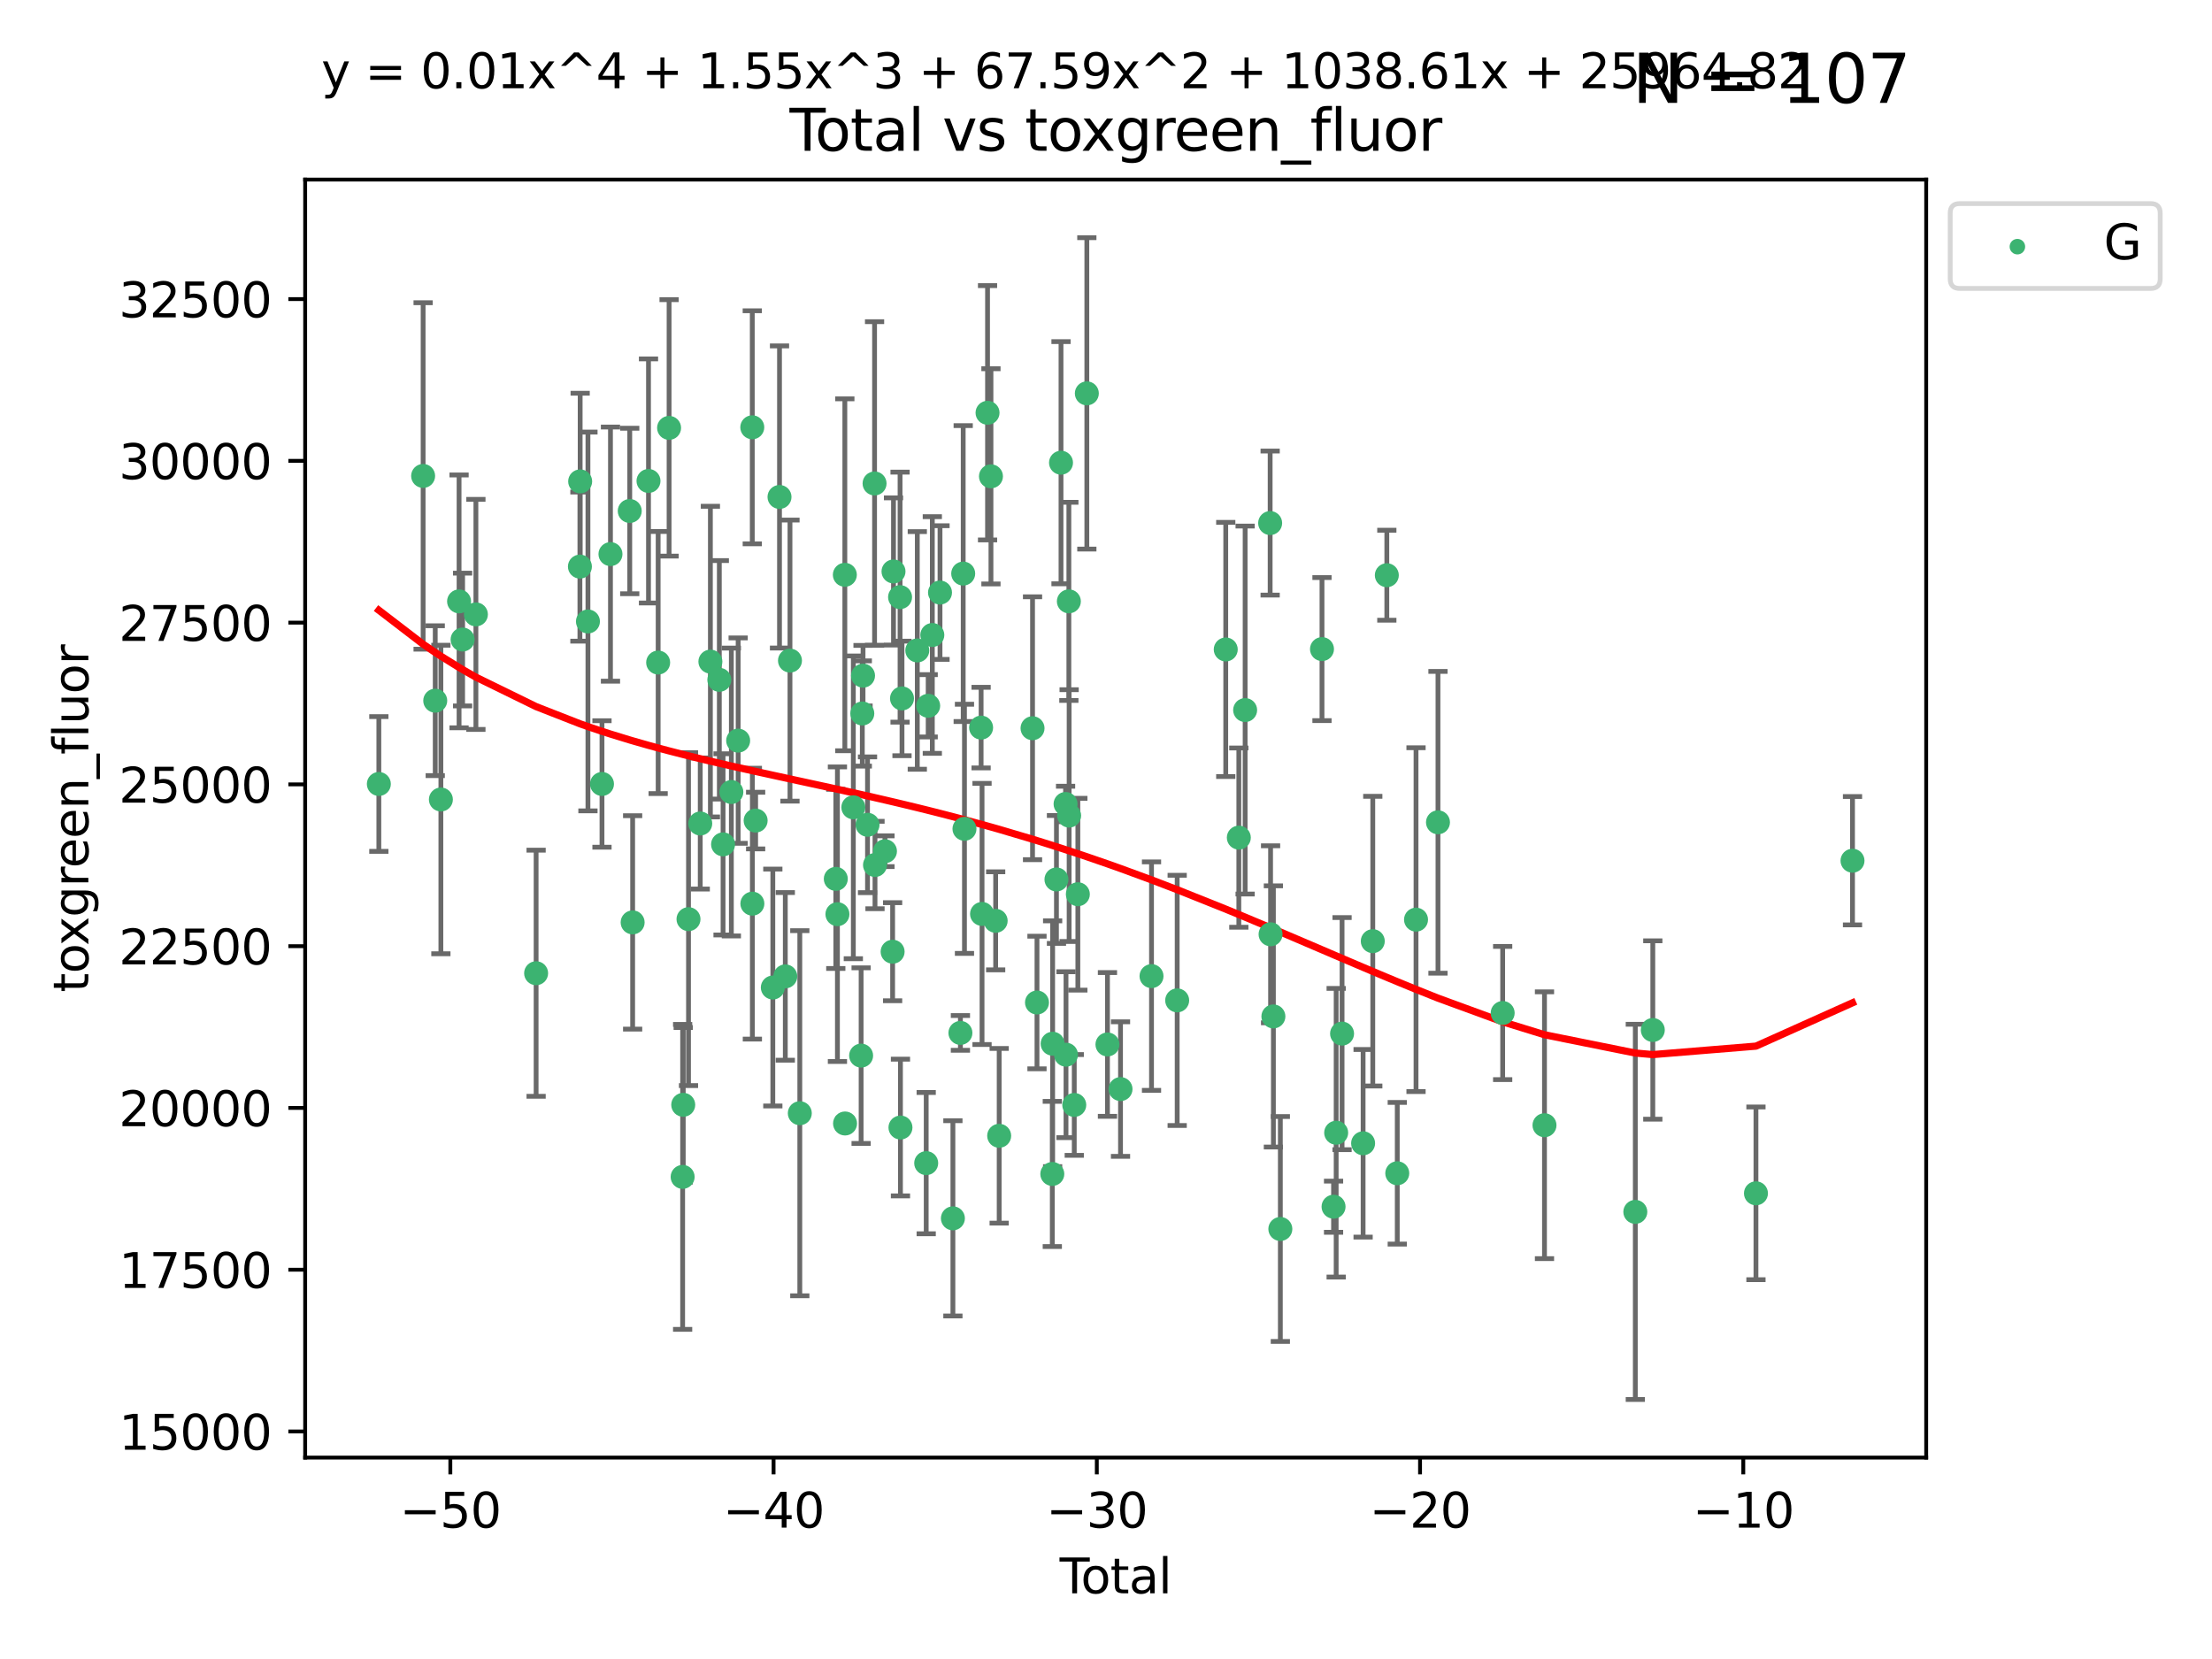 <?xml version="1.0" encoding="utf-8" standalone="no"?>
<!DOCTYPE svg PUBLIC "-//W3C//DTD SVG 1.1//EN"
  "http://www.w3.org/Graphics/SVG/1.1/DTD/svg11.dtd">
<svg xmlns:xlink="http://www.w3.org/1999/xlink" width="460.8pt" height="345.6pt" viewBox="0 0 460.8 345.6" xmlns="http://www.w3.org/2000/svg" version="1.1">
 <defs>
  <style type="text/css">*{stroke-linejoin: round; stroke-linecap: butt}</style>
 </defs>
 <g id="figure_1">
  <g id="patch_1">
   <path d="M 0 345.6 
L 460.8 345.6 
L 460.8 0 
L 0 0 
z
" style="fill: #ffffff"/>
  </g>
  <g id="axes_1">
   <g id="patch_2">
    <path d="M 63.571 303.64 
L 401.26 303.64 
L 401.26 37.411 
L 63.571 37.411 
z
" style="fill: #ffffff"/>
   </g>
   <g id="PathCollection_1">
    <defs>
     <path id="me14e60d36e" d="M 0 1.118 
C 0.297 1.118 0.581 1 0.791 0.791 
C 1 0.581 1.118 0.297 1.118 0 
C 1.118 -0.297 1 -0.581 0.791 -0.791 
C 0.581 -1 0.297 -1.118 0 -1.118 
C -0.297 -1.118 -0.581 -1 -0.791 -0.791 
C -1 -0.581 -1.118 -0.297 -1.118 0 
C -1.118 0.297 -1 0.581 -0.791 0.791 
C -0.581 1 -0.297 1.118 0 1.118 
z
" style="stroke: #3cb371"/>
    </defs>
    <g clip-path="url(#p94e4cb332a)">
     <use xlink:href="#me14e60d36e" x="78.921" y="163.316" style="fill: #3cb371; stroke: #3cb371"/>
     <use xlink:href="#me14e60d36e" x="88.145" y="99.146" style="fill: #3cb371; stroke: #3cb371"/>
     <use xlink:href="#me14e60d36e" x="90.668" y="145.965" style="fill: #3cb371; stroke: #3cb371"/>
     <use xlink:href="#me14e60d36e" x="91.844" y="166.548" style="fill: #3cb371; stroke: #3cb371"/>
     <use xlink:href="#me14e60d36e" x="95.633" y="125.277" style="fill: #3cb371; stroke: #3cb371"/>
     <use xlink:href="#me14e60d36e" x="96.369" y="133.227" style="fill: #3cb371; stroke: #3cb371"/>
     <use xlink:href="#me14e60d36e" x="99.139" y="127.992" style="fill: #3cb371; stroke: #3cb371"/>
     <use xlink:href="#me14e60d36e" x="111.683" y="202.741" style="fill: #3cb371; stroke: #3cb371"/>
     <use xlink:href="#me14e60d36e" x="120.807" y="118.031" style="fill: #3cb371; stroke: #3cb371"/>
     <use xlink:href="#me14e60d36e" x="120.859" y="100.284" style="fill: #3cb371; stroke: #3cb371"/>
     <use xlink:href="#me14e60d36e" x="122.479" y="129.463" style="fill: #3cb371; stroke: #3cb371"/>
     <use xlink:href="#me14e60d36e" x="125.405" y="163.315" style="fill: #3cb371; stroke: #3cb371"/>
     <use xlink:href="#me14e60d36e" x="127.173" y="115.428" style="fill: #3cb371; stroke: #3cb371"/>
     <use xlink:href="#me14e60d36e" x="131.187" y="106.448" style="fill: #3cb371; stroke: #3cb371"/>
     <use xlink:href="#me14e60d36e" x="131.79" y="192.153" style="fill: #3cb371; stroke: #3cb371"/>
     <use xlink:href="#me14e60d36e" x="135.095" y="100.191" style="fill: #3cb371; stroke: #3cb371"/>
     <use xlink:href="#me14e60d36e" x="137.105" y="138.02" style="fill: #3cb371; stroke: #3cb371"/>
     <use xlink:href="#me14e60d36e" x="139.383" y="89.136" style="fill: #3cb371; stroke: #3cb371"/>
     <use xlink:href="#me14e60d36e" x="142.206" y="245.167" style="fill: #3cb371; stroke: #3cb371"/>
     <use xlink:href="#me14e60d36e" x="142.329" y="230.153" style="fill: #3cb371; stroke: #3cb371"/>
     <use xlink:href="#me14e60d36e" x="143.428" y="191.476" style="fill: #3cb371; stroke: #3cb371"/>
     <use xlink:href="#me14e60d36e" x="145.874" y="171.552" style="fill: #3cb371; stroke: #3cb371"/>
     <use xlink:href="#me14e60d36e" x="147.988" y="137.825" style="fill: #3cb371; stroke: #3cb371"/>
     <use xlink:href="#me14e60d36e" x="149.851" y="141.62" style="fill: #3cb371; stroke: #3cb371"/>
     <use xlink:href="#me14e60d36e" x="150.627" y="175.896" style="fill: #3cb371; stroke: #3cb371"/>
     <use xlink:href="#me14e60d36e" x="152.355" y="164.991" style="fill: #3cb371; stroke: #3cb371"/>
     <use xlink:href="#me14e60d36e" x="153.771" y="154.284" style="fill: #3cb371; stroke: #3cb371"/>
     <use xlink:href="#me14e60d36e" x="156.714" y="89.012" style="fill: #3cb371; stroke: #3cb371"/>
     <use xlink:href="#me14e60d36e" x="156.733" y="188.249" style="fill: #3cb371; stroke: #3cb371"/>
     <use xlink:href="#me14e60d36e" x="157.413" y="170.94" style="fill: #3cb371; stroke: #3cb371"/>
     <use xlink:href="#me14e60d36e" x="160.994" y="205.719" style="fill: #3cb371; stroke: #3cb371"/>
     <use xlink:href="#me14e60d36e" x="162.386" y="103.526" style="fill: #3cb371; stroke: #3cb371"/>
     <use xlink:href="#me14e60d36e" x="163.593" y="203.397" style="fill: #3cb371; stroke: #3cb371"/>
     <use xlink:href="#me14e60d36e" x="164.567" y="137.614" style="fill: #3cb371; stroke: #3cb371"/>
     <use xlink:href="#me14e60d36e" x="166.614" y="231.904" style="fill: #3cb371; stroke: #3cb371"/>
     <use xlink:href="#me14e60d36e" x="174.112" y="183.085" style="fill: #3cb371; stroke: #3cb371"/>
     <use xlink:href="#me14e60d36e" x="174.452" y="190.443" style="fill: #3cb371; stroke: #3cb371"/>
     <use xlink:href="#me14e60d36e" x="175.996" y="119.742" style="fill: #3cb371; stroke: #3cb371"/>
     <use xlink:href="#me14e60d36e" x="176.039" y="234.043" style="fill: #3cb371; stroke: #3cb371"/>
     <use xlink:href="#me14e60d36e" x="177.765" y="168.182" style="fill: #3cb371; stroke: #3cb371"/>
     <use xlink:href="#me14e60d36e" x="179.387" y="219.902" style="fill: #3cb371; stroke: #3cb371"/>
     <use xlink:href="#me14e60d36e" x="179.634" y="148.632" style="fill: #3cb371; stroke: #3cb371"/>
     <use xlink:href="#me14e60d36e" x="179.787" y="140.752" style="fill: #3cb371; stroke: #3cb371"/>
     <use xlink:href="#me14e60d36e" x="180.721" y="171.815" style="fill: #3cb371; stroke: #3cb371"/>
     <use xlink:href="#me14e60d36e" x="182.188" y="100.714" style="fill: #3cb371; stroke: #3cb371"/>
     <use xlink:href="#me14e60d36e" x="182.279" y="180.196" style="fill: #3cb371; stroke: #3cb371"/>
     <use xlink:href="#me14e60d36e" x="184.355" y="177.323" style="fill: #3cb371; stroke: #3cb371"/>
     <use xlink:href="#me14e60d36e" x="185.949" y="198.258" style="fill: #3cb371; stroke: #3cb371"/>
     <use xlink:href="#me14e60d36e" x="186.134" y="119.045" style="fill: #3cb371; stroke: #3cb371"/>
     <use xlink:href="#me14e60d36e" x="187.5" y="124.394" style="fill: #3cb371; stroke: #3cb371"/>
     <use xlink:href="#me14e60d36e" x="187.583" y="234.884" style="fill: #3cb371; stroke: #3cb371"/>
     <use xlink:href="#me14e60d36e" x="187.905" y="145.495" style="fill: #3cb371; stroke: #3cb371"/>
     <use xlink:href="#me14e60d36e" x="191.091" y="135.498" style="fill: #3cb371; stroke: #3cb371"/>
     <use xlink:href="#me14e60d36e" x="192.945" y="242.301" style="fill: #3cb371; stroke: #3cb371"/>
     <use xlink:href="#me14e60d36e" x="193.357" y="147.031" style="fill: #3cb371; stroke: #3cb371"/>
     <use xlink:href="#me14e60d36e" x="194.22" y="132.283" style="fill: #3cb371; stroke: #3cb371"/>
     <use xlink:href="#me14e60d36e" x="195.821" y="123.439" style="fill: #3cb371; stroke: #3cb371"/>
     <use xlink:href="#me14e60d36e" x="198.507" y="253.802" style="fill: #3cb371; stroke: #3cb371"/>
     <use xlink:href="#me14e60d36e" x="200.072" y="215.174" style="fill: #3cb371; stroke: #3cb371"/>
     <use xlink:href="#me14e60d36e" x="200.652" y="119.487" style="fill: #3cb371; stroke: #3cb371"/>
     <use xlink:href="#me14e60d36e" x="200.917" y="172.659" style="fill: #3cb371; stroke: #3cb371"/>
     <use xlink:href="#me14e60d36e" x="204.383" y="151.574" style="fill: #3cb371; stroke: #3cb371"/>
     <use xlink:href="#me14e60d36e" x="204.577" y="190.39" style="fill: #3cb371; stroke: #3cb371"/>
     <use xlink:href="#me14e60d36e" x="205.723" y="85.989" style="fill: #3cb371; stroke: #3cb371"/>
     <use xlink:href="#me14e60d36e" x="206.434" y="99.229" style="fill: #3cb371; stroke: #3cb371"/>
     <use xlink:href="#me14e60d36e" x="207.415" y="191.824" style="fill: #3cb371; stroke: #3cb371"/>
     <use xlink:href="#me14e60d36e" x="208.147" y="236.606" style="fill: #3cb371; stroke: #3cb371"/>
     <use xlink:href="#me14e60d36e" x="215.096" y="151.704" style="fill: #3cb371; stroke: #3cb371"/>
     <use xlink:href="#me14e60d36e" x="216.024" y="208.841" style="fill: #3cb371; stroke: #3cb371"/>
     <use xlink:href="#me14e60d36e" x="219.214" y="244.559" style="fill: #3cb371; stroke: #3cb371"/>
     <use xlink:href="#me14e60d36e" x="219.283" y="217.427" style="fill: #3cb371; stroke: #3cb371"/>
     <use xlink:href="#me14e60d36e" x="220.079" y="183.207" style="fill: #3cb371; stroke: #3cb371"/>
     <use xlink:href="#me14e60d36e" x="221.028" y="96.389" style="fill: #3cb371; stroke: #3cb371"/>
     <use xlink:href="#me14e60d36e" x="221.978" y="167.483" style="fill: #3cb371; stroke: #3cb371"/>
     <use xlink:href="#me14e60d36e" x="222.068" y="219.713" style="fill: #3cb371; stroke: #3cb371"/>
     <use xlink:href="#me14e60d36e" x="222.664" y="125.273" style="fill: #3cb371; stroke: #3cb371"/>
     <use xlink:href="#me14e60d36e" x="222.72" y="169.903" style="fill: #3cb371; stroke: #3cb371"/>
     <use xlink:href="#me14e60d36e" x="223.788" y="230.18" style="fill: #3cb371; stroke: #3cb371"/>
     <use xlink:href="#me14e60d36e" x="224.536" y="186.284" style="fill: #3cb371; stroke: #3cb371"/>
     <use xlink:href="#me14e60d36e" x="226.408" y="81.946" style="fill: #3cb371; stroke: #3cb371"/>
     <use xlink:href="#me14e60d36e" x="230.704" y="217.578" style="fill: #3cb371; stroke: #3cb371"/>
     <use xlink:href="#me14e60d36e" x="233.425" y="226.875" style="fill: #3cb371; stroke: #3cb371"/>
     <use xlink:href="#me14e60d36e" x="239.882" y="203.344" style="fill: #3cb371; stroke: #3cb371"/>
     <use xlink:href="#me14e60d36e" x="245.228" y="208.399" style="fill: #3cb371; stroke: #3cb371"/>
     <use xlink:href="#me14e60d36e" x="255.346" y="135.294" style="fill: #3cb371; stroke: #3cb371"/>
     <use xlink:href="#me14e60d36e" x="258.07" y="174.492" style="fill: #3cb371; stroke: #3cb371"/>
     <use xlink:href="#me14e60d36e" x="259.384" y="147.918" style="fill: #3cb371; stroke: #3cb371"/>
     <use xlink:href="#me14e60d36e" x="264.595" y="108.965" style="fill: #3cb371; stroke: #3cb371"/>
     <use xlink:href="#me14e60d36e" x="264.684" y="194.629" style="fill: #3cb371; stroke: #3cb371"/>
     <use xlink:href="#me14e60d36e" x="265.271" y="211.742" style="fill: #3cb371; stroke: #3cb371"/>
     <use xlink:href="#me14e60d36e" x="266.719" y="256.019" style="fill: #3cb371; stroke: #3cb371"/>
     <use xlink:href="#me14e60d36e" x="275.394" y="135.216" style="fill: #3cb371; stroke: #3cb371"/>
     <use xlink:href="#me14e60d36e" x="277.804" y="251.378" style="fill: #3cb371; stroke: #3cb371"/>
     <use xlink:href="#me14e60d36e" x="278.348" y="235.968" style="fill: #3cb371; stroke: #3cb371"/>
     <use xlink:href="#me14e60d36e" x="279.577" y="215.321" style="fill: #3cb371; stroke: #3cb371"/>
     <use xlink:href="#me14e60d36e" x="283.96" y="238.167" style="fill: #3cb371; stroke: #3cb371"/>
     <use xlink:href="#me14e60d36e" x="285.975" y="196.061" style="fill: #3cb371; stroke: #3cb371"/>
     <use xlink:href="#me14e60d36e" x="288.901" y="119.829" style="fill: #3cb371; stroke: #3cb371"/>
     <use xlink:href="#me14e60d36e" x="291.076" y="244.411" style="fill: #3cb371; stroke: #3cb371"/>
     <use xlink:href="#me14e60d36e" x="294.984" y="191.578" style="fill: #3cb371; stroke: #3cb371"/>
     <use xlink:href="#me14e60d36e" x="299.557" y="171.303" style="fill: #3cb371; stroke: #3cb371"/>
     <use xlink:href="#me14e60d36e" x="313.033" y="211.026" style="fill: #3cb371; stroke: #3cb371"/>
     <use xlink:href="#me14e60d36e" x="321.745" y="234.407" style="fill: #3cb371; stroke: #3cb371"/>
     <use xlink:href="#me14e60d36e" x="340.667" y="252.456" style="fill: #3cb371; stroke: #3cb371"/>
     <use xlink:href="#me14e60d36e" x="344.309" y="214.566" style="fill: #3cb371; stroke: #3cb371"/>
     <use xlink:href="#me14e60d36e" x="365.797" y="248.59" style="fill: #3cb371; stroke: #3cb371"/>
     <use xlink:href="#me14e60d36e" x="385.911" y="179.302" style="fill: #3cb371; stroke: #3cb371"/>
    </g>
   </g>
   <g id="matplotlib.axis_1">
    <g id="xtick_1">
     <g id="line2d_1">
      <defs>
       <path id="mfa36f73538" d="M 0 0 
L 0 3.5 
" style="stroke: #000000; stroke-width: 0.8"/>
      </defs>
      <g>
       <use xlink:href="#mfa36f73538" x="93.812" y="303.64" style="stroke: #000000; stroke-width: 0.8"/>
      </g>
     </g>
     <g id="text_1">
      <!-- −50 -->
      <g transform="translate(83.26 318.238)scale(0.1 -0.1)">
       <defs>
        <path id="DejaVuSans-2212" d="M 678 2272 
L 4684 2272 
L 4684 1741 
L 678 1741 
L 678 2272 
z
" transform="scale(0.016)"/>
        <path id="DejaVuSans-35" d="M 691 4666 
L 3169 4666 
L 3169 4134 
L 1269 4134 
L 1269 2991 
Q 1406 3038 1543 3061 
Q 1681 3084 1819 3084 
Q 2600 3084 3056 2656 
Q 3513 2228 3513 1497 
Q 3513 744 3044 326 
Q 2575 -91 1722 -91 
Q 1428 -91 1123 -41 
Q 819 9 494 109 
L 494 744 
Q 775 591 1075 516 
Q 1375 441 1709 441 
Q 2250 441 2565 725 
Q 2881 1009 2881 1497 
Q 2881 1984 2565 2268 
Q 2250 2553 1709 2553 
Q 1456 2553 1204 2497 
Q 953 2441 691 2322 
L 691 4666 
z
" transform="scale(0.016)"/>
        <path id="DejaVuSans-30" d="M 2034 4250 
Q 1547 4250 1301 3770 
Q 1056 3291 1056 2328 
Q 1056 1369 1301 889 
Q 1547 409 2034 409 
Q 2525 409 2770 889 
Q 3016 1369 3016 2328 
Q 3016 3291 2770 3770 
Q 2525 4250 2034 4250 
z
M 2034 4750 
Q 2819 4750 3233 4129 
Q 3647 3509 3647 2328 
Q 3647 1150 3233 529 
Q 2819 -91 2034 -91 
Q 1250 -91 836 529 
Q 422 1150 422 2328 
Q 422 3509 836 4129 
Q 1250 4750 2034 4750 
z
" transform="scale(0.016)"/>
       </defs>
       <use xlink:href="#DejaVuSans-2212"/>
       <use xlink:href="#DejaVuSans-35" x="83.789"/>
       <use xlink:href="#DejaVuSans-30" x="147.412"/>
      </g>
     </g>
    </g>
    <g id="xtick_2">
     <g id="line2d_2">
      <g>
       <use xlink:href="#mfa36f73538" x="161.149" y="303.64" style="stroke: #000000; stroke-width: 0.8"/>
      </g>
     </g>
     <g id="text_2">
      <!-- −40 -->
      <g transform="translate(150.596 318.238)scale(0.1 -0.1)">
       <defs>
        <path id="DejaVuSans-34" d="M 2419 4116 
L 825 1625 
L 2419 1625 
L 2419 4116 
z
M 2253 4666 
L 3047 4666 
L 3047 1625 
L 3713 1625 
L 3713 1100 
L 3047 1100 
L 3047 0 
L 2419 0 
L 2419 1100 
L 313 1100 
L 313 1709 
L 2253 4666 
z
" transform="scale(0.016)"/>
       </defs>
       <use xlink:href="#DejaVuSans-2212"/>
       <use xlink:href="#DejaVuSans-34" x="83.789"/>
       <use xlink:href="#DejaVuSans-30" x="147.412"/>
      </g>
     </g>
    </g>
    <g id="xtick_3">
     <g id="line2d_3">
      <g>
       <use xlink:href="#mfa36f73538" x="228.485" y="303.64" style="stroke: #000000; stroke-width: 0.8"/>
      </g>
     </g>
     <g id="text_3">
      <!-- −30 -->
      <g transform="translate(217.933 318.238)scale(0.1 -0.1)">
       <defs>
        <path id="DejaVuSans-33" d="M 2597 2516 
Q 3050 2419 3304 2112 
Q 3559 1806 3559 1356 
Q 3559 666 3084 287 
Q 2609 -91 1734 -91 
Q 1441 -91 1130 -33 
Q 819 25 488 141 
L 488 750 
Q 750 597 1062 519 
Q 1375 441 1716 441 
Q 2309 441 2620 675 
Q 2931 909 2931 1356 
Q 2931 1769 2642 2001 
Q 2353 2234 1838 2234 
L 1294 2234 
L 1294 2753 
L 1863 2753 
Q 2328 2753 2575 2939 
Q 2822 3125 2822 3475 
Q 2822 3834 2567 4026 
Q 2313 4219 1838 4219 
Q 1578 4219 1281 4162 
Q 984 4106 628 3988 
L 628 4550 
Q 988 4650 1302 4700 
Q 1616 4750 1894 4750 
Q 2613 4750 3031 4423 
Q 3450 4097 3450 3541 
Q 3450 3153 3228 2886 
Q 3006 2619 2597 2516 
z
" transform="scale(0.016)"/>
       </defs>
       <use xlink:href="#DejaVuSans-2212"/>
       <use xlink:href="#DejaVuSans-33" x="83.789"/>
       <use xlink:href="#DejaVuSans-30" x="147.412"/>
      </g>
     </g>
    </g>
    <g id="xtick_4">
     <g id="line2d_4">
      <g>
       <use xlink:href="#mfa36f73538" x="295.821" y="303.64" style="stroke: #000000; stroke-width: 0.8"/>
      </g>
     </g>
     <g id="text_4">
      <!-- −20 -->
      <g transform="translate(285.269 318.238)scale(0.1 -0.1)">
       <defs>
        <path id="DejaVuSans-32" d="M 1228 531 
L 3431 531 
L 3431 0 
L 469 0 
L 469 531 
Q 828 903 1448 1529 
Q 2069 2156 2228 2338 
Q 2531 2678 2651 2914 
Q 2772 3150 2772 3378 
Q 2772 3750 2511 3984 
Q 2250 4219 1831 4219 
Q 1534 4219 1204 4116 
Q 875 4013 500 3803 
L 500 4441 
Q 881 4594 1212 4672 
Q 1544 4750 1819 4750 
Q 2544 4750 2975 4387 
Q 3406 4025 3406 3419 
Q 3406 3131 3298 2873 
Q 3191 2616 2906 2266 
Q 2828 2175 2409 1742 
Q 1991 1309 1228 531 
z
" transform="scale(0.016)"/>
       </defs>
       <use xlink:href="#DejaVuSans-2212"/>
       <use xlink:href="#DejaVuSans-32" x="83.789"/>
       <use xlink:href="#DejaVuSans-30" x="147.412"/>
      </g>
     </g>
    </g>
    <g id="xtick_5">
     <g id="line2d_5">
      <g>
       <use xlink:href="#mfa36f73538" x="363.158" y="303.64" style="stroke: #000000; stroke-width: 0.8"/>
      </g>
     </g>
     <g id="text_5">
      <!-- −10 -->
      <g transform="translate(352.605 318.238)scale(0.1 -0.1)">
       <defs>
        <path id="DejaVuSans-31" d="M 794 531 
L 1825 531 
L 1825 4091 
L 703 3866 
L 703 4441 
L 1819 4666 
L 2450 4666 
L 2450 531 
L 3481 531 
L 3481 0 
L 794 0 
L 794 531 
z
" transform="scale(0.016)"/>
       </defs>
       <use xlink:href="#DejaVuSans-2212"/>
       <use xlink:href="#DejaVuSans-31" x="83.789"/>
       <use xlink:href="#DejaVuSans-30" x="147.412"/>
      </g>
     </g>
    </g>
    <g id="text_6">
     <!-- Total -->
     <g transform="translate(220.739 331.917)scale(0.1 -0.1)">
      <defs>
       <path id="DejaVuSans-54" d="M -19 4666 
L 3928 4666 
L 3928 4134 
L 2272 4134 
L 2272 0 
L 1638 0 
L 1638 4134 
L -19 4134 
L -19 4666 
z
" transform="scale(0.016)"/>
       <path id="DejaVuSans-6f" d="M 1959 3097 
Q 1497 3097 1228 2736 
Q 959 2375 959 1747 
Q 959 1119 1226 758 
Q 1494 397 1959 397 
Q 2419 397 2687 759 
Q 2956 1122 2956 1747 
Q 2956 2369 2687 2733 
Q 2419 3097 1959 3097 
z
M 1959 3584 
Q 2709 3584 3137 3096 
Q 3566 2609 3566 1747 
Q 3566 888 3137 398 
Q 2709 -91 1959 -91 
Q 1206 -91 779 398 
Q 353 888 353 1747 
Q 353 2609 779 3096 
Q 1206 3584 1959 3584 
z
" transform="scale(0.016)"/>
       <path id="DejaVuSans-74" d="M 1172 4494 
L 1172 3500 
L 2356 3500 
L 2356 3053 
L 1172 3053 
L 1172 1153 
Q 1172 725 1289 603 
Q 1406 481 1766 481 
L 2356 481 
L 2356 0 
L 1766 0 
Q 1100 0 847 248 
Q 594 497 594 1153 
L 594 3053 
L 172 3053 
L 172 3500 
L 594 3500 
L 594 4494 
L 1172 4494 
z
" transform="scale(0.016)"/>
       <path id="DejaVuSans-61" d="M 2194 1759 
Q 1497 1759 1228 1600 
Q 959 1441 959 1056 
Q 959 750 1161 570 
Q 1363 391 1709 391 
Q 2188 391 2477 730 
Q 2766 1069 2766 1631 
L 2766 1759 
L 2194 1759 
z
M 3341 1997 
L 3341 0 
L 2766 0 
L 2766 531 
Q 2569 213 2275 61 
Q 1981 -91 1556 -91 
Q 1019 -91 701 211 
Q 384 513 384 1019 
Q 384 1609 779 1909 
Q 1175 2209 1959 2209 
L 2766 2209 
L 2766 2266 
Q 2766 2663 2505 2880 
Q 2244 3097 1772 3097 
Q 1472 3097 1187 3025 
Q 903 2953 641 2809 
L 641 3341 
Q 956 3463 1253 3523 
Q 1550 3584 1831 3584 
Q 2591 3584 2966 3190 
Q 3341 2797 3341 1997 
z
" transform="scale(0.016)"/>
       <path id="DejaVuSans-6c" d="M 603 4863 
L 1178 4863 
L 1178 0 
L 603 0 
L 603 4863 
z
" transform="scale(0.016)"/>
      </defs>
      <use xlink:href="#DejaVuSans-54"/>
      <use xlink:href="#DejaVuSans-6f" x="44.084"/>
      <use xlink:href="#DejaVuSans-74" x="105.266"/>
      <use xlink:href="#DejaVuSans-61" x="144.475"/>
      <use xlink:href="#DejaVuSans-6c" x="205.754"/>
     </g>
    </g>
   </g>
   <g id="matplotlib.axis_2">
    <g id="ytick_1">
     <g id="line2d_6">
      <defs>
       <path id="m45bfb0137c" d="M 0 0 
L -3.5 0 
" style="stroke: #000000; stroke-width: 0.8"/>
      </defs>
      <g>
       <use xlink:href="#m45bfb0137c" x="63.571" y="298.2" style="stroke: #000000; stroke-width: 0.8"/>
      </g>
     </g>
     <g id="text_7">
      <!-- 15000 -->
      <g transform="translate(24.759 302)scale(0.1 -0.1)">
       <use xlink:href="#DejaVuSans-31"/>
       <use xlink:href="#DejaVuSans-35" x="63.623"/>
       <use xlink:href="#DejaVuSans-30" x="127.246"/>
       <use xlink:href="#DejaVuSans-30" x="190.869"/>
       <use xlink:href="#DejaVuSans-30" x="254.492"/>
      </g>
     </g>
    </g>
    <g id="ytick_2">
     <g id="line2d_7">
      <g>
       <use xlink:href="#m45bfb0137c" x="63.571" y="264.501" style="stroke: #000000; stroke-width: 0.8"/>
      </g>
     </g>
     <g id="text_8">
      <!-- 17500 -->
      <g transform="translate(24.759 268.3)scale(0.1 -0.1)">
       <defs>
        <path id="DejaVuSans-37" d="M 525 4666 
L 3525 4666 
L 3525 4397 
L 1831 0 
L 1172 0 
L 2766 4134 
L 525 4134 
L 525 4666 
z
" transform="scale(0.016)"/>
       </defs>
       <use xlink:href="#DejaVuSans-31"/>
       <use xlink:href="#DejaVuSans-37" x="63.623"/>
       <use xlink:href="#DejaVuSans-35" x="127.246"/>
       <use xlink:href="#DejaVuSans-30" x="190.869"/>
       <use xlink:href="#DejaVuSans-30" x="254.492"/>
      </g>
     </g>
    </g>
    <g id="ytick_3">
     <g id="line2d_8">
      <g>
       <use xlink:href="#m45bfb0137c" x="63.571" y="230.802" style="stroke: #000000; stroke-width: 0.8"/>
      </g>
     </g>
     <g id="text_9">
      <!-- 20000 -->
      <g transform="translate(24.759 234.601)scale(0.1 -0.1)">
       <use xlink:href="#DejaVuSans-32"/>
       <use xlink:href="#DejaVuSans-30" x="63.623"/>
       <use xlink:href="#DejaVuSans-30" x="127.246"/>
       <use xlink:href="#DejaVuSans-30" x="190.869"/>
       <use xlink:href="#DejaVuSans-30" x="254.492"/>
      </g>
     </g>
    </g>
    <g id="ytick_4">
     <g id="line2d_9">
      <g>
       <use xlink:href="#m45bfb0137c" x="63.571" y="197.102" style="stroke: #000000; stroke-width: 0.8"/>
      </g>
     </g>
     <g id="text_10">
      <!-- 22500 -->
      <g transform="translate(24.759 200.901)scale(0.1 -0.1)">
       <use xlink:href="#DejaVuSans-32"/>
       <use xlink:href="#DejaVuSans-32" x="63.623"/>
       <use xlink:href="#DejaVuSans-35" x="127.246"/>
       <use xlink:href="#DejaVuSans-30" x="190.869"/>
       <use xlink:href="#DejaVuSans-30" x="254.492"/>
      </g>
     </g>
    </g>
    <g id="ytick_5">
     <g id="line2d_10">
      <g>
       <use xlink:href="#m45bfb0137c" x="63.571" y="163.403" style="stroke: #000000; stroke-width: 0.8"/>
      </g>
     </g>
     <g id="text_11">
      <!-- 25000 -->
      <g transform="translate(24.759 167.202)scale(0.1 -0.1)">
       <use xlink:href="#DejaVuSans-32"/>
       <use xlink:href="#DejaVuSans-35" x="63.623"/>
       <use xlink:href="#DejaVuSans-30" x="127.246"/>
       <use xlink:href="#DejaVuSans-30" x="190.869"/>
       <use xlink:href="#DejaVuSans-30" x="254.492"/>
      </g>
     </g>
    </g>
    <g id="ytick_6">
     <g id="line2d_11">
      <g>
       <use xlink:href="#m45bfb0137c" x="63.571" y="129.703" style="stroke: #000000; stroke-width: 0.8"/>
      </g>
     </g>
     <g id="text_12">
      <!-- 27500 -->
      <g transform="translate(24.759 133.503)scale(0.1 -0.1)">
       <use xlink:href="#DejaVuSans-32"/>
       <use xlink:href="#DejaVuSans-37" x="63.623"/>
       <use xlink:href="#DejaVuSans-35" x="127.246"/>
       <use xlink:href="#DejaVuSans-30" x="190.869"/>
       <use xlink:href="#DejaVuSans-30" x="254.492"/>
      </g>
     </g>
    </g>
    <g id="ytick_7">
     <g id="line2d_12">
      <g>
       <use xlink:href="#m45bfb0137c" x="63.571" y="96.004" style="stroke: #000000; stroke-width: 0.8"/>
      </g>
     </g>
     <g id="text_13">
      <!-- 30000 -->
      <g transform="translate(24.759 99.803)scale(0.1 -0.1)">
       <use xlink:href="#DejaVuSans-33"/>
       <use xlink:href="#DejaVuSans-30" x="63.623"/>
       <use xlink:href="#DejaVuSans-30" x="127.246"/>
       <use xlink:href="#DejaVuSans-30" x="190.869"/>
       <use xlink:href="#DejaVuSans-30" x="254.492"/>
      </g>
     </g>
    </g>
    <g id="ytick_8">
     <g id="line2d_13">
      <g>
       <use xlink:href="#m45bfb0137c" x="63.571" y="62.304" style="stroke: #000000; stroke-width: 0.8"/>
      </g>
     </g>
     <g id="text_14">
      <!-- 32500 -->
      <g transform="translate(24.759 66.104)scale(0.1 -0.1)">
       <use xlink:href="#DejaVuSans-33"/>
       <use xlink:href="#DejaVuSans-32" x="63.623"/>
       <use xlink:href="#DejaVuSans-35" x="127.246"/>
       <use xlink:href="#DejaVuSans-30" x="190.869"/>
       <use xlink:href="#DejaVuSans-30" x="254.492"/>
      </g>
     </g>
    </g>
    <g id="text_15">
     <!-- toxgreen_fluor -->
     <g transform="translate(18.401 206.72)rotate(-90)scale(0.1 -0.1)">
      <defs>
       <path id="DejaVuSans-78" d="M 3513 3500 
L 2247 1797 
L 3578 0 
L 2900 0 
L 1881 1375 
L 863 0 
L 184 0 
L 1544 1831 
L 300 3500 
L 978 3500 
L 1906 2253 
L 2834 3500 
L 3513 3500 
z
" transform="scale(0.016)"/>
       <path id="DejaVuSans-67" d="M 2906 1791 
Q 2906 2416 2648 2759 
Q 2391 3103 1925 3103 
Q 1463 3103 1205 2759 
Q 947 2416 947 1791 
Q 947 1169 1205 825 
Q 1463 481 1925 481 
Q 2391 481 2648 825 
Q 2906 1169 2906 1791 
z
M 3481 434 
Q 3481 -459 3084 -895 
Q 2688 -1331 1869 -1331 
Q 1566 -1331 1297 -1286 
Q 1028 -1241 775 -1147 
L 775 -588 
Q 1028 -725 1275 -790 
Q 1522 -856 1778 -856 
Q 2344 -856 2625 -561 
Q 2906 -266 2906 331 
L 2906 616 
Q 2728 306 2450 153 
Q 2172 0 1784 0 
Q 1141 0 747 490 
Q 353 981 353 1791 
Q 353 2603 747 3093 
Q 1141 3584 1784 3584 
Q 2172 3584 2450 3431 
Q 2728 3278 2906 2969 
L 2906 3500 
L 3481 3500 
L 3481 434 
z
" transform="scale(0.016)"/>
       <path id="DejaVuSans-72" d="M 2631 2963 
Q 2534 3019 2420 3045 
Q 2306 3072 2169 3072 
Q 1681 3072 1420 2755 
Q 1159 2438 1159 1844 
L 1159 0 
L 581 0 
L 581 3500 
L 1159 3500 
L 1159 2956 
Q 1341 3275 1631 3429 
Q 1922 3584 2338 3584 
Q 2397 3584 2469 3576 
Q 2541 3569 2628 3553 
L 2631 2963 
z
" transform="scale(0.016)"/>
       <path id="DejaVuSans-65" d="M 3597 1894 
L 3597 1613 
L 953 1613 
Q 991 1019 1311 708 
Q 1631 397 2203 397 
Q 2534 397 2845 478 
Q 3156 559 3463 722 
L 3463 178 
Q 3153 47 2828 -22 
Q 2503 -91 2169 -91 
Q 1331 -91 842 396 
Q 353 884 353 1716 
Q 353 2575 817 3079 
Q 1281 3584 2069 3584 
Q 2775 3584 3186 3129 
Q 3597 2675 3597 1894 
z
M 3022 2063 
Q 3016 2534 2758 2815 
Q 2500 3097 2075 3097 
Q 1594 3097 1305 2825 
Q 1016 2553 972 2059 
L 3022 2063 
z
" transform="scale(0.016)"/>
       <path id="DejaVuSans-6e" d="M 3513 2113 
L 3513 0 
L 2938 0 
L 2938 2094 
Q 2938 2591 2744 2837 
Q 2550 3084 2163 3084 
Q 1697 3084 1428 2787 
Q 1159 2491 1159 1978 
L 1159 0 
L 581 0 
L 581 3500 
L 1159 3500 
L 1159 2956 
Q 1366 3272 1645 3428 
Q 1925 3584 2291 3584 
Q 2894 3584 3203 3211 
Q 3513 2838 3513 2113 
z
" transform="scale(0.016)"/>
       <path id="DejaVuSans-5f" d="M 3263 -1063 
L 3263 -1509 
L -63 -1509 
L -63 -1063 
L 3263 -1063 
z
" transform="scale(0.016)"/>
       <path id="DejaVuSans-66" d="M 2375 4863 
L 2375 4384 
L 1825 4384 
Q 1516 4384 1395 4259 
Q 1275 4134 1275 3809 
L 1275 3500 
L 2222 3500 
L 2222 3053 
L 1275 3053 
L 1275 0 
L 697 0 
L 697 3053 
L 147 3053 
L 147 3500 
L 697 3500 
L 697 3744 
Q 697 4328 969 4595 
Q 1241 4863 1831 4863 
L 2375 4863 
z
" transform="scale(0.016)"/>
       <path id="DejaVuSans-75" d="M 544 1381 
L 544 3500 
L 1119 3500 
L 1119 1403 
Q 1119 906 1312 657 
Q 1506 409 1894 409 
Q 2359 409 2629 706 
Q 2900 1003 2900 1516 
L 2900 3500 
L 3475 3500 
L 3475 0 
L 2900 0 
L 2900 538 
Q 2691 219 2414 64 
Q 2138 -91 1772 -91 
Q 1169 -91 856 284 
Q 544 659 544 1381 
z
M 1991 3584 
L 1991 3584 
z
" transform="scale(0.016)"/>
      </defs>
      <use xlink:href="#DejaVuSans-74"/>
      <use xlink:href="#DejaVuSans-6f" x="39.209"/>
      <use xlink:href="#DejaVuSans-78" x="97.266"/>
      <use xlink:href="#DejaVuSans-67" x="156.445"/>
      <use xlink:href="#DejaVuSans-72" x="219.922"/>
      <use xlink:href="#DejaVuSans-65" x="258.785"/>
      <use xlink:href="#DejaVuSans-65" x="320.309"/>
      <use xlink:href="#DejaVuSans-6e" x="381.832"/>
      <use xlink:href="#DejaVuSans-5f" x="445.211"/>
      <use xlink:href="#DejaVuSans-66" x="495.211"/>
      <use xlink:href="#DejaVuSans-6c" x="530.416"/>
      <use xlink:href="#DejaVuSans-75" x="558.199"/>
      <use xlink:href="#DejaVuSans-6f" x="621.578"/>
      <use xlink:href="#DejaVuSans-72" x="682.76"/>
     </g>
    </g>
   </g>
   <g id="LineCollection_1">
    <path d="M 78.921 177.354 
L 78.921 149.277 
" clip-path="url(#p94e4cb332a)" style="fill: none; stroke: #696969"/>
    <path d="M 88.145 135.232 
L 88.145 63.061 
" clip-path="url(#p94e4cb332a)" style="fill: none; stroke: #696969"/>
    <path d="M 90.668 161.575 
L 90.668 130.354 
" clip-path="url(#p94e4cb332a)" style="fill: none; stroke: #696969"/>
    <path d="M 91.844 198.685 
L 91.844 134.411 
" clip-path="url(#p94e4cb332a)" style="fill: none; stroke: #696969"/>
    <path d="M 95.633 151.612 
L 95.633 98.942 
" clip-path="url(#p94e4cb332a)" style="fill: none; stroke: #696969"/>
    <path d="M 96.369 147.059 
L 96.369 119.395 
" clip-path="url(#p94e4cb332a)" style="fill: none; stroke: #696969"/>
    <path d="M 99.139 151.955 
L 99.139 104.028 
" clip-path="url(#p94e4cb332a)" style="fill: none; stroke: #696969"/>
    <path d="M 111.683 228.376 
L 111.683 177.107 
" clip-path="url(#p94e4cb332a)" style="fill: none; stroke: #696969"/>
    <path d="M 120.807 133.568 
L 120.807 102.493 
" clip-path="url(#p94e4cb332a)" style="fill: none; stroke: #696969"/>
    <path d="M 120.859 118.65 
L 120.859 81.918 
" clip-path="url(#p94e4cb332a)" style="fill: none; stroke: #696969"/>
    <path d="M 122.479 168.917 
L 122.479 90.008 
" clip-path="url(#p94e4cb332a)" style="fill: none; stroke: #696969"/>
    <path d="M 125.405 176.488 
L 125.405 150.141 
" clip-path="url(#p94e4cb332a)" style="fill: none; stroke: #696969"/>
    <path d="M 127.173 141.902 
L 127.173 88.955 
" clip-path="url(#p94e4cb332a)" style="fill: none; stroke: #696969"/>
    <path d="M 131.187 123.686 
L 131.187 89.21 
" clip-path="url(#p94e4cb332a)" style="fill: none; stroke: #696969"/>
    <path d="M 131.79 214.379 
L 131.79 169.927 
" clip-path="url(#p94e4cb332a)" style="fill: none; stroke: #696969"/>
    <path d="M 135.095 125.614 
L 135.095 74.768 
" clip-path="url(#p94e4cb332a)" style="fill: none; stroke: #696969"/>
    <path d="M 137.105 165.319 
L 137.105 110.72 
" clip-path="url(#p94e4cb332a)" style="fill: none; stroke: #696969"/>
    <path d="M 139.383 115.849 
L 139.383 62.423 
" clip-path="url(#p94e4cb332a)" style="fill: none; stroke: #696969"/>
    <path d="M 142.206 276.93 
L 142.206 213.404 
" clip-path="url(#p94e4cb332a)" style="fill: none; stroke: #696969"/>
    <path d="M 142.329 246.258 
L 142.329 214.048 
" clip-path="url(#p94e4cb332a)" style="fill: none; stroke: #696969"/>
    <path d="M 143.428 226.147 
L 143.428 156.806 
" clip-path="url(#p94e4cb332a)" style="fill: none; stroke: #696969"/>
    <path d="M 145.874 185.203 
L 145.874 157.902 
" clip-path="url(#p94e4cb332a)" style="fill: none; stroke: #696969"/>
    <path d="M 147.988 170.183 
L 147.988 105.466 
" clip-path="url(#p94e4cb332a)" style="fill: none; stroke: #696969"/>
    <path d="M 149.851 166.462 
L 149.851 116.779 
" clip-path="url(#p94e4cb332a)" style="fill: none; stroke: #696969"/>
    <path d="M 150.627 194.774 
L 150.627 157.018 
" clip-path="url(#p94e4cb332a)" style="fill: none; stroke: #696969"/>
    <path d="M 152.355 194.974 
L 152.355 135.009 
" clip-path="url(#p94e4cb332a)" style="fill: none; stroke: #696969"/>
    <path d="M 153.771 175.676 
L 153.771 132.892 
" clip-path="url(#p94e4cb332a)" style="fill: none; stroke: #696969"/>
    <path d="M 156.714 113.289 
L 156.714 64.736 
" clip-path="url(#p94e4cb332a)" style="fill: none; stroke: #696969"/>
    <path d="M 156.733 216.46 
L 156.733 160.039 
" clip-path="url(#p94e4cb332a)" style="fill: none; stroke: #696969"/>
    <path d="M 157.413 176.839 
L 157.413 165.042 
" clip-path="url(#p94e4cb332a)" style="fill: none; stroke: #696969"/>
    <path d="M 160.994 230.39 
L 160.994 181.048 
" clip-path="url(#p94e4cb332a)" style="fill: none; stroke: #696969"/>
    <path d="M 162.386 134.995 
L 162.386 72.056 
" clip-path="url(#p94e4cb332a)" style="fill: none; stroke: #696969"/>
    <path d="M 163.593 220.862 
L 163.593 185.932 
" clip-path="url(#p94e4cb332a)" style="fill: none; stroke: #696969"/>
    <path d="M 164.567 166.892 
L 164.567 108.336 
" clip-path="url(#p94e4cb332a)" style="fill: none; stroke: #696969"/>
    <path d="M 166.614 269.935 
L 166.614 193.874 
" clip-path="url(#p94e4cb332a)" style="fill: none; stroke: #696969"/>
    <path d="M 174.112 201.747 
L 174.112 164.424 
" clip-path="url(#p94e4cb332a)" style="fill: none; stroke: #696969"/>
    <path d="M 174.452 221.126 
L 174.452 159.76 
" clip-path="url(#p94e4cb332a)" style="fill: none; stroke: #696969"/>
    <path d="M 175.996 156.399 
L 175.996 83.085 
" clip-path="url(#p94e4cb332a)" style="fill: none; stroke: #696969"/>
    <path d="M 176.039 235.052 
L 176.039 233.035 
" clip-path="url(#p94e4cb332a)" style="fill: none; stroke: #696969"/>
    <path d="M 177.765 199.717 
L 177.765 136.646 
" clip-path="url(#p94e4cb332a)" style="fill: none; stroke: #696969"/>
    <path d="M 179.387 238.193 
L 179.387 201.612 
" clip-path="url(#p94e4cb332a)" style="fill: none; stroke: #696969"/>
    <path d="M 179.634 159.595 
L 179.634 137.669 
" clip-path="url(#p94e4cb332a)" style="fill: none; stroke: #696969"/>
    <path d="M 179.787 147.059 
L 179.787 134.446 
" clip-path="url(#p94e4cb332a)" style="fill: none; stroke: #696969"/>
    <path d="M 180.721 185.956 
L 180.721 157.674 
" clip-path="url(#p94e4cb332a)" style="fill: none; stroke: #696969"/>
    <path d="M 182.188 134.418 
L 182.188 67.011 
" clip-path="url(#p94e4cb332a)" style="fill: none; stroke: #696969"/>
    <path d="M 182.279 189.299 
L 182.279 171.093 
" clip-path="url(#p94e4cb332a)" style="fill: none; stroke: #696969"/>
    <path d="M 184.355 180.527 
L 184.355 174.119 
" clip-path="url(#p94e4cb332a)" style="fill: none; stroke: #696969"/>
    <path d="M 185.949 208.473 
L 185.949 188.044 
" clip-path="url(#p94e4cb332a)" style="fill: none; stroke: #696969"/>
    <path d="M 186.134 134.373 
L 186.134 103.718 
" clip-path="url(#p94e4cb332a)" style="fill: none; stroke: #696969"/>
    <path d="M 187.5 150.437 
L 187.5 98.351 
" clip-path="url(#p94e4cb332a)" style="fill: none; stroke: #696969"/>
    <path d="M 187.583 249.125 
L 187.583 220.643 
" clip-path="url(#p94e4cb332a)" style="fill: none; stroke: #696969"/>
    <path d="M 187.905 157.427 
L 187.905 133.563 
" clip-path="url(#p94e4cb332a)" style="fill: none; stroke: #696969"/>
    <path d="M 191.091 160.246 
L 191.091 110.75 
" clip-path="url(#p94e4cb332a)" style="fill: none; stroke: #696969"/>
    <path d="M 192.945 257.016 
L 192.945 227.587 
" clip-path="url(#p94e4cb332a)" style="fill: none; stroke: #696969"/>
    <path d="M 193.357 153.524 
L 193.357 140.538 
" clip-path="url(#p94e4cb332a)" style="fill: none; stroke: #696969"/>
    <path d="M 194.22 156.934 
L 194.22 107.632 
" clip-path="url(#p94e4cb332a)" style="fill: none; stroke: #696969"/>
    <path d="M 195.821 137.361 
L 195.821 109.517 
" clip-path="url(#p94e4cb332a)" style="fill: none; stroke: #696969"/>
    <path d="M 198.507 274.143 
L 198.507 233.462 
" clip-path="url(#p94e4cb332a)" style="fill: none; stroke: #696969"/>
    <path d="M 200.072 218.79 
L 200.072 211.558 
" clip-path="url(#p94e4cb332a)" style="fill: none; stroke: #696969"/>
    <path d="M 200.652 150.309 
L 200.652 88.664 
" clip-path="url(#p94e4cb332a)" style="fill: none; stroke: #696969"/>
    <path d="M 200.917 198.611 
L 200.917 146.708 
" clip-path="url(#p94e4cb332a)" style="fill: none; stroke: #696969"/>
    <path d="M 204.383 159.968 
L 204.383 143.181 
" clip-path="url(#p94e4cb332a)" style="fill: none; stroke: #696969"/>
    <path d="M 204.577 217.592 
L 204.577 163.189 
" clip-path="url(#p94e4cb332a)" style="fill: none; stroke: #696969"/>
    <path d="M 205.723 112.481 
L 205.723 59.498 
" clip-path="url(#p94e4cb332a)" style="fill: none; stroke: #696969"/>
    <path d="M 206.434 121.646 
L 206.434 76.812 
" clip-path="url(#p94e4cb332a)" style="fill: none; stroke: #696969"/>
    <path d="M 207.415 202.039 
L 207.415 181.609 
" clip-path="url(#p94e4cb332a)" style="fill: none; stroke: #696969"/>
    <path d="M 208.147 254.796 
L 208.147 218.417 
" clip-path="url(#p94e4cb332a)" style="fill: none; stroke: #696969"/>
    <path d="M 215.096 179.086 
L 215.096 124.322 
" clip-path="url(#p94e4cb332a)" style="fill: none; stroke: #696969"/>
    <path d="M 216.024 222.655 
L 216.024 195.027 
" clip-path="url(#p94e4cb332a)" style="fill: none; stroke: #696969"/>
    <path d="M 219.214 259.679 
L 219.214 229.439 
" clip-path="url(#p94e4cb332a)" style="fill: none; stroke: #696969"/>
    <path d="M 219.283 243.025 
L 219.283 191.829 
" clip-path="url(#p94e4cb332a)" style="fill: none; stroke: #696969"/>
    <path d="M 220.079 196.527 
L 220.079 169.886 
" clip-path="url(#p94e4cb332a)" style="fill: none; stroke: #696969"/>
    <path d="M 221.028 121.616 
L 221.028 71.162 
" clip-path="url(#p94e4cb332a)" style="fill: none; stroke: #696969"/>
    <path d="M 221.978 171.18 
L 221.978 163.786 
" clip-path="url(#p94e4cb332a)" style="fill: none; stroke: #696969"/>
    <path d="M 222.068 236.992 
L 222.068 202.434 
" clip-path="url(#p94e4cb332a)" style="fill: none; stroke: #696969"/>
    <path d="M 222.664 145.91 
L 222.664 104.637 
" clip-path="url(#p94e4cb332a)" style="fill: none; stroke: #696969"/>
    <path d="M 222.72 196.128 
L 222.72 143.678 
" clip-path="url(#p94e4cb332a)" style="fill: none; stroke: #696969"/>
    <path d="M 223.788 240.675 
L 223.788 219.684 
" clip-path="url(#p94e4cb332a)" style="fill: none; stroke: #696969"/>
    <path d="M 224.536 206.263 
L 224.536 166.304 
" clip-path="url(#p94e4cb332a)" style="fill: none; stroke: #696969"/>
    <path d="M 226.408 114.379 
L 226.408 49.513 
" clip-path="url(#p94e4cb332a)" style="fill: none; stroke: #696969"/>
    <path d="M 230.704 232.551 
L 230.704 202.604 
" clip-path="url(#p94e4cb332a)" style="fill: none; stroke: #696969"/>
    <path d="M 233.425 240.892 
L 233.425 212.857 
" clip-path="url(#p94e4cb332a)" style="fill: none; stroke: #696969"/>
    <path d="M 239.882 227.139 
L 239.882 179.55 
" clip-path="url(#p94e4cb332a)" style="fill: none; stroke: #696969"/>
    <path d="M 245.228 234.464 
L 245.228 182.334 
" clip-path="url(#p94e4cb332a)" style="fill: none; stroke: #696969"/>
    <path d="M 255.346 161.769 
L 255.346 108.818 
" clip-path="url(#p94e4cb332a)" style="fill: none; stroke: #696969"/>
    <path d="M 258.07 193.164 
L 258.07 155.821 
" clip-path="url(#p94e4cb332a)" style="fill: none; stroke: #696969"/>
    <path d="M 259.384 186.243 
L 259.384 109.592 
" clip-path="url(#p94e4cb332a)" style="fill: none; stroke: #696969"/>
    <path d="M 264.595 123.97 
L 264.595 93.96 
" clip-path="url(#p94e4cb332a)" style="fill: none; stroke: #696969"/>
    <path d="M 264.684 213.07 
L 264.684 176.188 
" clip-path="url(#p94e4cb332a)" style="fill: none; stroke: #696969"/>
    <path d="M 265.271 238.946 
L 265.271 184.537 
" clip-path="url(#p94e4cb332a)" style="fill: none; stroke: #696969"/>
    <path d="M 266.719 279.446 
L 266.719 232.593 
" clip-path="url(#p94e4cb332a)" style="fill: none; stroke: #696969"/>
    <path d="M 275.394 150.114 
L 275.394 120.319 
" clip-path="url(#p94e4cb332a)" style="fill: none; stroke: #696969"/>
    <path d="M 277.804 256.707 
L 277.804 246.049 
" clip-path="url(#p94e4cb332a)" style="fill: none; stroke: #696969"/>
    <path d="M 278.348 266.034 
L 278.348 205.902 
" clip-path="url(#p94e4cb332a)" style="fill: none; stroke: #696969"/>
    <path d="M 279.577 239.496 
L 279.577 191.146 
" clip-path="url(#p94e4cb332a)" style="fill: none; stroke: #696969"/>
    <path d="M 283.96 257.706 
L 283.96 218.628 
" clip-path="url(#p94e4cb332a)" style="fill: none; stroke: #696969"/>
    <path d="M 285.975 226.235 
L 285.975 165.887 
" clip-path="url(#p94e4cb332a)" style="fill: none; stroke: #696969"/>
    <path d="M 288.901 129.202 
L 288.901 110.455 
" clip-path="url(#p94e4cb332a)" style="fill: none; stroke: #696969"/>
    <path d="M 291.076 259.165 
L 291.076 229.657 
" clip-path="url(#p94e4cb332a)" style="fill: none; stroke: #696969"/>
    <path d="M 294.984 227.388 
L 294.984 155.769 
" clip-path="url(#p94e4cb332a)" style="fill: none; stroke: #696969"/>
    <path d="M 299.557 202.737 
L 299.557 139.87 
" clip-path="url(#p94e4cb332a)" style="fill: none; stroke: #696969"/>
    <path d="M 313.033 224.901 
L 313.033 197.151 
" clip-path="url(#p94e4cb332a)" style="fill: none; stroke: #696969"/>
    <path d="M 321.745 262.194 
L 321.745 206.619 
" clip-path="url(#p94e4cb332a)" style="fill: none; stroke: #696969"/>
    <path d="M 340.667 291.539 
L 340.667 213.373 
" clip-path="url(#p94e4cb332a)" style="fill: none; stroke: #696969"/>
    <path d="M 344.309 233.145 
L 344.309 195.986 
" clip-path="url(#p94e4cb332a)" style="fill: none; stroke: #696969"/>
    <path d="M 365.797 266.579 
L 365.797 230.601 
" clip-path="url(#p94e4cb332a)" style="fill: none; stroke: #696969"/>
    <path d="M 385.911 192.67 
L 385.911 165.935 
" clip-path="url(#p94e4cb332a)" style="fill: none; stroke: #696969"/>
   </g>
   <g id="line2d_14">
    <defs>
     <path id="m80b1e5c716" d="M 2 0 
L -2 -0 
" style="stroke: #696969"/>
    </defs>
    <g clip-path="url(#p94e4cb332a)">
     <use xlink:href="#m80b1e5c716" x="78.921" y="177.354" style="fill: #696969; stroke: #696969"/>
     <use xlink:href="#m80b1e5c716" x="88.145" y="135.232" style="fill: #696969; stroke: #696969"/>
     <use xlink:href="#m80b1e5c716" x="90.668" y="161.575" style="fill: #696969; stroke: #696969"/>
     <use xlink:href="#m80b1e5c716" x="91.844" y="198.685" style="fill: #696969; stroke: #696969"/>
     <use xlink:href="#m80b1e5c716" x="95.633" y="151.612" style="fill: #696969; stroke: #696969"/>
     <use xlink:href="#m80b1e5c716" x="96.369" y="147.059" style="fill: #696969; stroke: #696969"/>
     <use xlink:href="#m80b1e5c716" x="99.139" y="151.955" style="fill: #696969; stroke: #696969"/>
     <use xlink:href="#m80b1e5c716" x="111.683" y="228.376" style="fill: #696969; stroke: #696969"/>
     <use xlink:href="#m80b1e5c716" x="120.807" y="133.568" style="fill: #696969; stroke: #696969"/>
     <use xlink:href="#m80b1e5c716" x="120.859" y="118.65" style="fill: #696969; stroke: #696969"/>
     <use xlink:href="#m80b1e5c716" x="122.479" y="168.917" style="fill: #696969; stroke: #696969"/>
     <use xlink:href="#m80b1e5c716" x="125.405" y="176.488" style="fill: #696969; stroke: #696969"/>
     <use xlink:href="#m80b1e5c716" x="127.173" y="141.902" style="fill: #696969; stroke: #696969"/>
     <use xlink:href="#m80b1e5c716" x="131.187" y="123.686" style="fill: #696969; stroke: #696969"/>
     <use xlink:href="#m80b1e5c716" x="131.79" y="214.379" style="fill: #696969; stroke: #696969"/>
     <use xlink:href="#m80b1e5c716" x="135.095" y="125.614" style="fill: #696969; stroke: #696969"/>
     <use xlink:href="#m80b1e5c716" x="137.105" y="165.319" style="fill: #696969; stroke: #696969"/>
     <use xlink:href="#m80b1e5c716" x="139.383" y="115.849" style="fill: #696969; stroke: #696969"/>
     <use xlink:href="#m80b1e5c716" x="142.206" y="276.93" style="fill: #696969; stroke: #696969"/>
     <use xlink:href="#m80b1e5c716" x="142.329" y="246.258" style="fill: #696969; stroke: #696969"/>
     <use xlink:href="#m80b1e5c716" x="143.428" y="226.147" style="fill: #696969; stroke: #696969"/>
     <use xlink:href="#m80b1e5c716" x="145.874" y="185.203" style="fill: #696969; stroke: #696969"/>
     <use xlink:href="#m80b1e5c716" x="147.988" y="170.183" style="fill: #696969; stroke: #696969"/>
     <use xlink:href="#m80b1e5c716" x="149.851" y="166.462" style="fill: #696969; stroke: #696969"/>
     <use xlink:href="#m80b1e5c716" x="150.627" y="194.774" style="fill: #696969; stroke: #696969"/>
     <use xlink:href="#m80b1e5c716" x="152.355" y="194.974" style="fill: #696969; stroke: #696969"/>
     <use xlink:href="#m80b1e5c716" x="153.771" y="175.676" style="fill: #696969; stroke: #696969"/>
     <use xlink:href="#m80b1e5c716" x="156.714" y="113.289" style="fill: #696969; stroke: #696969"/>
     <use xlink:href="#m80b1e5c716" x="156.733" y="216.46" style="fill: #696969; stroke: #696969"/>
     <use xlink:href="#m80b1e5c716" x="157.413" y="176.839" style="fill: #696969; stroke: #696969"/>
     <use xlink:href="#m80b1e5c716" x="160.994" y="230.39" style="fill: #696969; stroke: #696969"/>
     <use xlink:href="#m80b1e5c716" x="162.386" y="134.995" style="fill: #696969; stroke: #696969"/>
     <use xlink:href="#m80b1e5c716" x="163.593" y="220.862" style="fill: #696969; stroke: #696969"/>
     <use xlink:href="#m80b1e5c716" x="164.567" y="166.892" style="fill: #696969; stroke: #696969"/>
     <use xlink:href="#m80b1e5c716" x="166.614" y="269.935" style="fill: #696969; stroke: #696969"/>
     <use xlink:href="#m80b1e5c716" x="174.112" y="201.747" style="fill: #696969; stroke: #696969"/>
     <use xlink:href="#m80b1e5c716" x="174.452" y="221.126" style="fill: #696969; stroke: #696969"/>
     <use xlink:href="#m80b1e5c716" x="175.996" y="156.399" style="fill: #696969; stroke: #696969"/>
     <use xlink:href="#m80b1e5c716" x="176.039" y="235.052" style="fill: #696969; stroke: #696969"/>
     <use xlink:href="#m80b1e5c716" x="177.765" y="199.717" style="fill: #696969; stroke: #696969"/>
     <use xlink:href="#m80b1e5c716" x="179.387" y="238.193" style="fill: #696969; stroke: #696969"/>
     <use xlink:href="#m80b1e5c716" x="179.634" y="159.595" style="fill: #696969; stroke: #696969"/>
     <use xlink:href="#m80b1e5c716" x="179.787" y="147.059" style="fill: #696969; stroke: #696969"/>
     <use xlink:href="#m80b1e5c716" x="180.721" y="185.956" style="fill: #696969; stroke: #696969"/>
     <use xlink:href="#m80b1e5c716" x="182.188" y="134.418" style="fill: #696969; stroke: #696969"/>
     <use xlink:href="#m80b1e5c716" x="182.279" y="189.299" style="fill: #696969; stroke: #696969"/>
     <use xlink:href="#m80b1e5c716" x="184.355" y="180.527" style="fill: #696969; stroke: #696969"/>
     <use xlink:href="#m80b1e5c716" x="185.949" y="208.473" style="fill: #696969; stroke: #696969"/>
     <use xlink:href="#m80b1e5c716" x="186.134" y="134.373" style="fill: #696969; stroke: #696969"/>
     <use xlink:href="#m80b1e5c716" x="187.5" y="150.437" style="fill: #696969; stroke: #696969"/>
     <use xlink:href="#m80b1e5c716" x="187.583" y="249.125" style="fill: #696969; stroke: #696969"/>
     <use xlink:href="#m80b1e5c716" x="187.905" y="157.427" style="fill: #696969; stroke: #696969"/>
     <use xlink:href="#m80b1e5c716" x="191.091" y="160.246" style="fill: #696969; stroke: #696969"/>
     <use xlink:href="#m80b1e5c716" x="192.945" y="257.016" style="fill: #696969; stroke: #696969"/>
     <use xlink:href="#m80b1e5c716" x="193.357" y="153.524" style="fill: #696969; stroke: #696969"/>
     <use xlink:href="#m80b1e5c716" x="194.22" y="156.934" style="fill: #696969; stroke: #696969"/>
     <use xlink:href="#m80b1e5c716" x="195.821" y="137.361" style="fill: #696969; stroke: #696969"/>
     <use xlink:href="#m80b1e5c716" x="198.507" y="274.143" style="fill: #696969; stroke: #696969"/>
     <use xlink:href="#m80b1e5c716" x="200.072" y="218.79" style="fill: #696969; stroke: #696969"/>
     <use xlink:href="#m80b1e5c716" x="200.652" y="150.309" style="fill: #696969; stroke: #696969"/>
     <use xlink:href="#m80b1e5c716" x="200.917" y="198.611" style="fill: #696969; stroke: #696969"/>
     <use xlink:href="#m80b1e5c716" x="204.383" y="159.968" style="fill: #696969; stroke: #696969"/>
     <use xlink:href="#m80b1e5c716" x="204.577" y="217.592" style="fill: #696969; stroke: #696969"/>
     <use xlink:href="#m80b1e5c716" x="205.723" y="112.481" style="fill: #696969; stroke: #696969"/>
     <use xlink:href="#m80b1e5c716" x="206.434" y="121.646" style="fill: #696969; stroke: #696969"/>
     <use xlink:href="#m80b1e5c716" x="207.415" y="202.039" style="fill: #696969; stroke: #696969"/>
     <use xlink:href="#m80b1e5c716" x="208.147" y="254.796" style="fill: #696969; stroke: #696969"/>
     <use xlink:href="#m80b1e5c716" x="215.096" y="179.086" style="fill: #696969; stroke: #696969"/>
     <use xlink:href="#m80b1e5c716" x="216.024" y="222.655" style="fill: #696969; stroke: #696969"/>
     <use xlink:href="#m80b1e5c716" x="219.214" y="259.679" style="fill: #696969; stroke: #696969"/>
     <use xlink:href="#m80b1e5c716" x="219.283" y="243.025" style="fill: #696969; stroke: #696969"/>
     <use xlink:href="#m80b1e5c716" x="220.079" y="196.527" style="fill: #696969; stroke: #696969"/>
     <use xlink:href="#m80b1e5c716" x="221.028" y="121.616" style="fill: #696969; stroke: #696969"/>
     <use xlink:href="#m80b1e5c716" x="221.978" y="171.18" style="fill: #696969; stroke: #696969"/>
     <use xlink:href="#m80b1e5c716" x="222.068" y="236.992" style="fill: #696969; stroke: #696969"/>
     <use xlink:href="#m80b1e5c716" x="222.664" y="145.91" style="fill: #696969; stroke: #696969"/>
     <use xlink:href="#m80b1e5c716" x="222.72" y="196.128" style="fill: #696969; stroke: #696969"/>
     <use xlink:href="#m80b1e5c716" x="223.788" y="240.675" style="fill: #696969; stroke: #696969"/>
     <use xlink:href="#m80b1e5c716" x="224.536" y="206.263" style="fill: #696969; stroke: #696969"/>
     <use xlink:href="#m80b1e5c716" x="226.408" y="114.379" style="fill: #696969; stroke: #696969"/>
     <use xlink:href="#m80b1e5c716" x="230.704" y="232.551" style="fill: #696969; stroke: #696969"/>
     <use xlink:href="#m80b1e5c716" x="233.425" y="240.892" style="fill: #696969; stroke: #696969"/>
     <use xlink:href="#m80b1e5c716" x="239.882" y="227.139" style="fill: #696969; stroke: #696969"/>
     <use xlink:href="#m80b1e5c716" x="245.228" y="234.464" style="fill: #696969; stroke: #696969"/>
     <use xlink:href="#m80b1e5c716" x="255.346" y="161.769" style="fill: #696969; stroke: #696969"/>
     <use xlink:href="#m80b1e5c716" x="258.07" y="193.164" style="fill: #696969; stroke: #696969"/>
     <use xlink:href="#m80b1e5c716" x="259.384" y="186.243" style="fill: #696969; stroke: #696969"/>
     <use xlink:href="#m80b1e5c716" x="264.595" y="123.97" style="fill: #696969; stroke: #696969"/>
     <use xlink:href="#m80b1e5c716" x="264.684" y="213.07" style="fill: #696969; stroke: #696969"/>
     <use xlink:href="#m80b1e5c716" x="265.271" y="238.946" style="fill: #696969; stroke: #696969"/>
     <use xlink:href="#m80b1e5c716" x="266.719" y="279.446" style="fill: #696969; stroke: #696969"/>
     <use xlink:href="#m80b1e5c716" x="275.394" y="150.114" style="fill: #696969; stroke: #696969"/>
     <use xlink:href="#m80b1e5c716" x="277.804" y="256.707" style="fill: #696969; stroke: #696969"/>
     <use xlink:href="#m80b1e5c716" x="278.348" y="266.034" style="fill: #696969; stroke: #696969"/>
     <use xlink:href="#m80b1e5c716" x="279.577" y="239.496" style="fill: #696969; stroke: #696969"/>
     <use xlink:href="#m80b1e5c716" x="283.96" y="257.706" style="fill: #696969; stroke: #696969"/>
     <use xlink:href="#m80b1e5c716" x="285.975" y="226.235" style="fill: #696969; stroke: #696969"/>
     <use xlink:href="#m80b1e5c716" x="288.901" y="129.202" style="fill: #696969; stroke: #696969"/>
     <use xlink:href="#m80b1e5c716" x="291.076" y="259.165" style="fill: #696969; stroke: #696969"/>
     <use xlink:href="#m80b1e5c716" x="294.984" y="227.388" style="fill: #696969; stroke: #696969"/>
     <use xlink:href="#m80b1e5c716" x="299.557" y="202.737" style="fill: #696969; stroke: #696969"/>
     <use xlink:href="#m80b1e5c716" x="313.033" y="224.901" style="fill: #696969; stroke: #696969"/>
     <use xlink:href="#m80b1e5c716" x="321.745" y="262.194" style="fill: #696969; stroke: #696969"/>
     <use xlink:href="#m80b1e5c716" x="340.667" y="291.539" style="fill: #696969; stroke: #696969"/>
     <use xlink:href="#m80b1e5c716" x="344.309" y="233.145" style="fill: #696969; stroke: #696969"/>
     <use xlink:href="#m80b1e5c716" x="365.797" y="266.579" style="fill: #696969; stroke: #696969"/>
     <use xlink:href="#m80b1e5c716" x="385.911" y="192.67" style="fill: #696969; stroke: #696969"/>
    </g>
   </g>
   <g id="line2d_15">
    <g clip-path="url(#p94e4cb332a)">
     <use xlink:href="#m80b1e5c716" x="78.921" y="149.277" style="fill: #696969; stroke: #696969"/>
     <use xlink:href="#m80b1e5c716" x="88.145" y="63.061" style="fill: #696969; stroke: #696969"/>
     <use xlink:href="#m80b1e5c716" x="90.668" y="130.354" style="fill: #696969; stroke: #696969"/>
     <use xlink:href="#m80b1e5c716" x="91.844" y="134.411" style="fill: #696969; stroke: #696969"/>
     <use xlink:href="#m80b1e5c716" x="95.633" y="98.942" style="fill: #696969; stroke: #696969"/>
     <use xlink:href="#m80b1e5c716" x="96.369" y="119.395" style="fill: #696969; stroke: #696969"/>
     <use xlink:href="#m80b1e5c716" x="99.139" y="104.028" style="fill: #696969; stroke: #696969"/>
     <use xlink:href="#m80b1e5c716" x="111.683" y="177.107" style="fill: #696969; stroke: #696969"/>
     <use xlink:href="#m80b1e5c716" x="120.807" y="102.493" style="fill: #696969; stroke: #696969"/>
     <use xlink:href="#m80b1e5c716" x="120.859" y="81.918" style="fill: #696969; stroke: #696969"/>
     <use xlink:href="#m80b1e5c716" x="122.479" y="90.008" style="fill: #696969; stroke: #696969"/>
     <use xlink:href="#m80b1e5c716" x="125.405" y="150.141" style="fill: #696969; stroke: #696969"/>
     <use xlink:href="#m80b1e5c716" x="127.173" y="88.955" style="fill: #696969; stroke: #696969"/>
     <use xlink:href="#m80b1e5c716" x="131.187" y="89.21" style="fill: #696969; stroke: #696969"/>
     <use xlink:href="#m80b1e5c716" x="131.79" y="169.927" style="fill: #696969; stroke: #696969"/>
     <use xlink:href="#m80b1e5c716" x="135.095" y="74.768" style="fill: #696969; stroke: #696969"/>
     <use xlink:href="#m80b1e5c716" x="137.105" y="110.72" style="fill: #696969; stroke: #696969"/>
     <use xlink:href="#m80b1e5c716" x="139.383" y="62.423" style="fill: #696969; stroke: #696969"/>
     <use xlink:href="#m80b1e5c716" x="142.206" y="213.404" style="fill: #696969; stroke: #696969"/>
     <use xlink:href="#m80b1e5c716" x="142.329" y="214.048" style="fill: #696969; stroke: #696969"/>
     <use xlink:href="#m80b1e5c716" x="143.428" y="156.806" style="fill: #696969; stroke: #696969"/>
     <use xlink:href="#m80b1e5c716" x="145.874" y="157.902" style="fill: #696969; stroke: #696969"/>
     <use xlink:href="#m80b1e5c716" x="147.988" y="105.466" style="fill: #696969; stroke: #696969"/>
     <use xlink:href="#m80b1e5c716" x="149.851" y="116.779" style="fill: #696969; stroke: #696969"/>
     <use xlink:href="#m80b1e5c716" x="150.627" y="157.018" style="fill: #696969; stroke: #696969"/>
     <use xlink:href="#m80b1e5c716" x="152.355" y="135.009" style="fill: #696969; stroke: #696969"/>
     <use xlink:href="#m80b1e5c716" x="153.771" y="132.892" style="fill: #696969; stroke: #696969"/>
     <use xlink:href="#m80b1e5c716" x="156.714" y="64.736" style="fill: #696969; stroke: #696969"/>
     <use xlink:href="#m80b1e5c716" x="156.733" y="160.039" style="fill: #696969; stroke: #696969"/>
     <use xlink:href="#m80b1e5c716" x="157.413" y="165.042" style="fill: #696969; stroke: #696969"/>
     <use xlink:href="#m80b1e5c716" x="160.994" y="181.048" style="fill: #696969; stroke: #696969"/>
     <use xlink:href="#m80b1e5c716" x="162.386" y="72.056" style="fill: #696969; stroke: #696969"/>
     <use xlink:href="#m80b1e5c716" x="163.593" y="185.932" style="fill: #696969; stroke: #696969"/>
     <use xlink:href="#m80b1e5c716" x="164.567" y="108.336" style="fill: #696969; stroke: #696969"/>
     <use xlink:href="#m80b1e5c716" x="166.614" y="193.874" style="fill: #696969; stroke: #696969"/>
     <use xlink:href="#m80b1e5c716" x="174.112" y="164.424" style="fill: #696969; stroke: #696969"/>
     <use xlink:href="#m80b1e5c716" x="174.452" y="159.76" style="fill: #696969; stroke: #696969"/>
     <use xlink:href="#m80b1e5c716" x="175.996" y="83.085" style="fill: #696969; stroke: #696969"/>
     <use xlink:href="#m80b1e5c716" x="176.039" y="233.035" style="fill: #696969; stroke: #696969"/>
     <use xlink:href="#m80b1e5c716" x="177.765" y="136.646" style="fill: #696969; stroke: #696969"/>
     <use xlink:href="#m80b1e5c716" x="179.387" y="201.612" style="fill: #696969; stroke: #696969"/>
     <use xlink:href="#m80b1e5c716" x="179.634" y="137.669" style="fill: #696969; stroke: #696969"/>
     <use xlink:href="#m80b1e5c716" x="179.787" y="134.446" style="fill: #696969; stroke: #696969"/>
     <use xlink:href="#m80b1e5c716" x="180.721" y="157.674" style="fill: #696969; stroke: #696969"/>
     <use xlink:href="#m80b1e5c716" x="182.188" y="67.011" style="fill: #696969; stroke: #696969"/>
     <use xlink:href="#m80b1e5c716" x="182.279" y="171.093" style="fill: #696969; stroke: #696969"/>
     <use xlink:href="#m80b1e5c716" x="184.355" y="174.119" style="fill: #696969; stroke: #696969"/>
     <use xlink:href="#m80b1e5c716" x="185.949" y="188.044" style="fill: #696969; stroke: #696969"/>
     <use xlink:href="#m80b1e5c716" x="186.134" y="103.718" style="fill: #696969; stroke: #696969"/>
     <use xlink:href="#m80b1e5c716" x="187.5" y="98.351" style="fill: #696969; stroke: #696969"/>
     <use xlink:href="#m80b1e5c716" x="187.583" y="220.643" style="fill: #696969; stroke: #696969"/>
     <use xlink:href="#m80b1e5c716" x="187.905" y="133.563" style="fill: #696969; stroke: #696969"/>
     <use xlink:href="#m80b1e5c716" x="191.091" y="110.75" style="fill: #696969; stroke: #696969"/>
     <use xlink:href="#m80b1e5c716" x="192.945" y="227.587" style="fill: #696969; stroke: #696969"/>
     <use xlink:href="#m80b1e5c716" x="193.357" y="140.538" style="fill: #696969; stroke: #696969"/>
     <use xlink:href="#m80b1e5c716" x="194.22" y="107.632" style="fill: #696969; stroke: #696969"/>
     <use xlink:href="#m80b1e5c716" x="195.821" y="109.517" style="fill: #696969; stroke: #696969"/>
     <use xlink:href="#m80b1e5c716" x="198.507" y="233.462" style="fill: #696969; stroke: #696969"/>
     <use xlink:href="#m80b1e5c716" x="200.072" y="211.558" style="fill: #696969; stroke: #696969"/>
     <use xlink:href="#m80b1e5c716" x="200.652" y="88.664" style="fill: #696969; stroke: #696969"/>
     <use xlink:href="#m80b1e5c716" x="200.917" y="146.708" style="fill: #696969; stroke: #696969"/>
     <use xlink:href="#m80b1e5c716" x="204.383" y="143.181" style="fill: #696969; stroke: #696969"/>
     <use xlink:href="#m80b1e5c716" x="204.577" y="163.189" style="fill: #696969; stroke: #696969"/>
     <use xlink:href="#m80b1e5c716" x="205.723" y="59.498" style="fill: #696969; stroke: #696969"/>
     <use xlink:href="#m80b1e5c716" x="206.434" y="76.812" style="fill: #696969; stroke: #696969"/>
     <use xlink:href="#m80b1e5c716" x="207.415" y="181.609" style="fill: #696969; stroke: #696969"/>
     <use xlink:href="#m80b1e5c716" x="208.147" y="218.417" style="fill: #696969; stroke: #696969"/>
     <use xlink:href="#m80b1e5c716" x="215.096" y="124.322" style="fill: #696969; stroke: #696969"/>
     <use xlink:href="#m80b1e5c716" x="216.024" y="195.027" style="fill: #696969; stroke: #696969"/>
     <use xlink:href="#m80b1e5c716" x="219.214" y="229.439" style="fill: #696969; stroke: #696969"/>
     <use xlink:href="#m80b1e5c716" x="219.283" y="191.829" style="fill: #696969; stroke: #696969"/>
     <use xlink:href="#m80b1e5c716" x="220.079" y="169.886" style="fill: #696969; stroke: #696969"/>
     <use xlink:href="#m80b1e5c716" x="221.028" y="71.162" style="fill: #696969; stroke: #696969"/>
     <use xlink:href="#m80b1e5c716" x="221.978" y="163.786" style="fill: #696969; stroke: #696969"/>
     <use xlink:href="#m80b1e5c716" x="222.068" y="202.434" style="fill: #696969; stroke: #696969"/>
     <use xlink:href="#m80b1e5c716" x="222.664" y="104.637" style="fill: #696969; stroke: #696969"/>
     <use xlink:href="#m80b1e5c716" x="222.72" y="143.678" style="fill: #696969; stroke: #696969"/>
     <use xlink:href="#m80b1e5c716" x="223.788" y="219.684" style="fill: #696969; stroke: #696969"/>
     <use xlink:href="#m80b1e5c716" x="224.536" y="166.304" style="fill: #696969; stroke: #696969"/>
     <use xlink:href="#m80b1e5c716" x="226.408" y="49.513" style="fill: #696969; stroke: #696969"/>
     <use xlink:href="#m80b1e5c716" x="230.704" y="202.604" style="fill: #696969; stroke: #696969"/>
     <use xlink:href="#m80b1e5c716" x="233.425" y="212.857" style="fill: #696969; stroke: #696969"/>
     <use xlink:href="#m80b1e5c716" x="239.882" y="179.55" style="fill: #696969; stroke: #696969"/>
     <use xlink:href="#m80b1e5c716" x="245.228" y="182.334" style="fill: #696969; stroke: #696969"/>
     <use xlink:href="#m80b1e5c716" x="255.346" y="108.818" style="fill: #696969; stroke: #696969"/>
     <use xlink:href="#m80b1e5c716" x="258.07" y="155.821" style="fill: #696969; stroke: #696969"/>
     <use xlink:href="#m80b1e5c716" x="259.384" y="109.592" style="fill: #696969; stroke: #696969"/>
     <use xlink:href="#m80b1e5c716" x="264.595" y="93.96" style="fill: #696969; stroke: #696969"/>
     <use xlink:href="#m80b1e5c716" x="264.684" y="176.188" style="fill: #696969; stroke: #696969"/>
     <use xlink:href="#m80b1e5c716" x="265.271" y="184.537" style="fill: #696969; stroke: #696969"/>
     <use xlink:href="#m80b1e5c716" x="266.719" y="232.593" style="fill: #696969; stroke: #696969"/>
     <use xlink:href="#m80b1e5c716" x="275.394" y="120.319" style="fill: #696969; stroke: #696969"/>
     <use xlink:href="#m80b1e5c716" x="277.804" y="246.049" style="fill: #696969; stroke: #696969"/>
     <use xlink:href="#m80b1e5c716" x="278.348" y="205.902" style="fill: #696969; stroke: #696969"/>
     <use xlink:href="#m80b1e5c716" x="279.577" y="191.146" style="fill: #696969; stroke: #696969"/>
     <use xlink:href="#m80b1e5c716" x="283.96" y="218.628" style="fill: #696969; stroke: #696969"/>
     <use xlink:href="#m80b1e5c716" x="285.975" y="165.887" style="fill: #696969; stroke: #696969"/>
     <use xlink:href="#m80b1e5c716" x="288.901" y="110.455" style="fill: #696969; stroke: #696969"/>
     <use xlink:href="#m80b1e5c716" x="291.076" y="229.657" style="fill: #696969; stroke: #696969"/>
     <use xlink:href="#m80b1e5c716" x="294.984" y="155.769" style="fill: #696969; stroke: #696969"/>
     <use xlink:href="#m80b1e5c716" x="299.557" y="139.87" style="fill: #696969; stroke: #696969"/>
     <use xlink:href="#m80b1e5c716" x="313.033" y="197.151" style="fill: #696969; stroke: #696969"/>
     <use xlink:href="#m80b1e5c716" x="321.745" y="206.619" style="fill: #696969; stroke: #696969"/>
     <use xlink:href="#m80b1e5c716" x="340.667" y="213.373" style="fill: #696969; stroke: #696969"/>
     <use xlink:href="#m80b1e5c716" x="344.309" y="195.986" style="fill: #696969; stroke: #696969"/>
     <use xlink:href="#m80b1e5c716" x="365.797" y="230.601" style="fill: #696969; stroke: #696969"/>
     <use xlink:href="#m80b1e5c716" x="385.911" y="165.935" style="fill: #696969; stroke: #696969"/>
    </g>
   </g>
   <g id="line2d_16">
    <path d="M 78.921 127.123 
L 88.145 134.203 
L 90.668 135.919 
L 91.844 136.688 
L 95.633 139.045 
L 96.369 139.481 
L 99.139 141.066 
L 111.683 147.2 
L 120.807 150.772 
L 120.859 150.791 
L 122.479 151.361 
L 125.405 152.346 
L 127.173 152.917 
L 131.187 154.147 
L 131.79 154.325 
L 135.095 155.269 
L 137.105 155.82 
L 139.383 156.425 
L 142.206 157.149 
L 142.329 157.18 
L 143.428 157.454 
L 145.874 158.053 
L 147.988 158.558 
L 149.851 158.994 
L 150.627 159.174 
L 152.355 159.57 
L 153.771 159.891 
L 156.714 160.549 
L 156.733 160.553 
L 157.413 160.703 
L 160.994 161.489 
L 162.386 161.792 
L 163.593 162.054 
L 164.567 162.265 
L 166.614 162.709 
L 174.112 164.341 
L 174.452 164.416 
L 175.996 164.757 
L 176.039 164.766 
L 177.765 165.15 
L 179.387 165.513 
L 179.634 165.569 
L 179.787 165.604 
L 180.721 165.815 
L 182.188 166.149 
L 182.279 166.17 
L 184.355 166.649 
L 185.949 167.021 
L 186.134 167.064 
L 187.5 167.387 
L 187.583 167.407 
L 187.905 167.484 
L 191.091 168.253 
L 192.945 168.71 
L 193.357 168.813 
L 194.22 169.029 
L 195.821 169.434 
L 198.507 170.127 
L 200.072 170.539 
L 200.652 170.694 
L 200.917 170.764 
L 204.383 171.706 
L 204.577 171.76 
L 205.723 172.079 
L 206.434 172.278 
L 207.415 172.556 
L 208.147 172.765 
L 215.096 174.824 
L 216.024 175.109 
L 219.214 176.109 
L 219.283 176.131 
L 220.079 176.385 
L 221.028 176.691 
L 221.978 176.999 
L 222.068 177.029 
L 222.664 177.224 
L 222.72 177.242 
L 223.788 177.595 
L 224.536 177.843 
L 226.408 178.473 
L 230.704 179.955 
L 233.425 180.922 
L 239.882 183.295 
L 245.228 185.341 
L 255.346 189.389 
L 258.07 190.512 
L 259.384 191.057 
L 264.595 193.245 
L 264.684 193.283 
L 265.271 193.531 
L 266.719 194.146 
L 275.394 197.853 
L 277.804 198.886 
L 278.348 199.119 
L 279.577 199.645 
L 283.96 201.513 
L 285.975 202.366 
L 288.901 203.595 
L 291.076 204.5 
L 294.984 206.102 
L 299.557 207.928 
L 313.033 212.865 
L 321.745 215.557 
L 340.667 219.368 
L 344.309 219.689 
L 365.797 217.929 
L 385.911 208.902 
" clip-path="url(#p94e4cb332a)" style="fill: none; stroke: #ff0000; stroke-width: 1.5; stroke-linecap: square"/>
   </g>
   <g id="line2d_17">
    <defs>
     <path id="m75301e6bfa" d="M 0 2 
C 0.53 2 1.039 1.789 1.414 1.414 
C 1.789 1.039 2 0.53 2 0 
C 2 -0.53 1.789 -1.039 1.414 -1.414 
C 1.039 -1.789 0.53 -2 0 -2 
C -0.53 -2 -1.039 -1.789 -1.414 -1.414 
C -1.789 -1.039 -2 -0.53 -2 0 
C -2 0.53 -1.789 1.039 -1.414 1.414 
C -1.039 1.789 -0.53 2 0 2 
z
" style="stroke: #3cb371"/>
    </defs>
    <g clip-path="url(#p94e4cb332a)">
     <use xlink:href="#m75301e6bfa" x="78.921" y="163.316" style="fill: #3cb371; stroke: #3cb371"/>
     <use xlink:href="#m75301e6bfa" x="88.145" y="99.146" style="fill: #3cb371; stroke: #3cb371"/>
     <use xlink:href="#m75301e6bfa" x="90.668" y="145.965" style="fill: #3cb371; stroke: #3cb371"/>
     <use xlink:href="#m75301e6bfa" x="91.844" y="166.548" style="fill: #3cb371; stroke: #3cb371"/>
     <use xlink:href="#m75301e6bfa" x="95.633" y="125.277" style="fill: #3cb371; stroke: #3cb371"/>
     <use xlink:href="#m75301e6bfa" x="96.369" y="133.227" style="fill: #3cb371; stroke: #3cb371"/>
     <use xlink:href="#m75301e6bfa" x="99.139" y="127.992" style="fill: #3cb371; stroke: #3cb371"/>
     <use xlink:href="#m75301e6bfa" x="111.683" y="202.741" style="fill: #3cb371; stroke: #3cb371"/>
     <use xlink:href="#m75301e6bfa" x="120.807" y="118.031" style="fill: #3cb371; stroke: #3cb371"/>
     <use xlink:href="#m75301e6bfa" x="120.859" y="100.284" style="fill: #3cb371; stroke: #3cb371"/>
     <use xlink:href="#m75301e6bfa" x="122.479" y="129.463" style="fill: #3cb371; stroke: #3cb371"/>
     <use xlink:href="#m75301e6bfa" x="125.405" y="163.315" style="fill: #3cb371; stroke: #3cb371"/>
     <use xlink:href="#m75301e6bfa" x="127.173" y="115.428" style="fill: #3cb371; stroke: #3cb371"/>
     <use xlink:href="#m75301e6bfa" x="131.187" y="106.448" style="fill: #3cb371; stroke: #3cb371"/>
     <use xlink:href="#m75301e6bfa" x="131.79" y="192.153" style="fill: #3cb371; stroke: #3cb371"/>
     <use xlink:href="#m75301e6bfa" x="135.095" y="100.191" style="fill: #3cb371; stroke: #3cb371"/>
     <use xlink:href="#m75301e6bfa" x="137.105" y="138.02" style="fill: #3cb371; stroke: #3cb371"/>
     <use xlink:href="#m75301e6bfa" x="139.383" y="89.136" style="fill: #3cb371; stroke: #3cb371"/>
     <use xlink:href="#m75301e6bfa" x="142.206" y="245.167" style="fill: #3cb371; stroke: #3cb371"/>
     <use xlink:href="#m75301e6bfa" x="142.329" y="230.153" style="fill: #3cb371; stroke: #3cb371"/>
     <use xlink:href="#m75301e6bfa" x="143.428" y="191.476" style="fill: #3cb371; stroke: #3cb371"/>
     <use xlink:href="#m75301e6bfa" x="145.874" y="171.552" style="fill: #3cb371; stroke: #3cb371"/>
     <use xlink:href="#m75301e6bfa" x="147.988" y="137.825" style="fill: #3cb371; stroke: #3cb371"/>
     <use xlink:href="#m75301e6bfa" x="149.851" y="141.62" style="fill: #3cb371; stroke: #3cb371"/>
     <use xlink:href="#m75301e6bfa" x="150.627" y="175.896" style="fill: #3cb371; stroke: #3cb371"/>
     <use xlink:href="#m75301e6bfa" x="152.355" y="164.991" style="fill: #3cb371; stroke: #3cb371"/>
     <use xlink:href="#m75301e6bfa" x="153.771" y="154.284" style="fill: #3cb371; stroke: #3cb371"/>
     <use xlink:href="#m75301e6bfa" x="156.714" y="89.012" style="fill: #3cb371; stroke: #3cb371"/>
     <use xlink:href="#m75301e6bfa" x="156.733" y="188.249" style="fill: #3cb371; stroke: #3cb371"/>
     <use xlink:href="#m75301e6bfa" x="157.413" y="170.94" style="fill: #3cb371; stroke: #3cb371"/>
     <use xlink:href="#m75301e6bfa" x="160.994" y="205.719" style="fill: #3cb371; stroke: #3cb371"/>
     <use xlink:href="#m75301e6bfa" x="162.386" y="103.526" style="fill: #3cb371; stroke: #3cb371"/>
     <use xlink:href="#m75301e6bfa" x="163.593" y="203.397" style="fill: #3cb371; stroke: #3cb371"/>
     <use xlink:href="#m75301e6bfa" x="164.567" y="137.614" style="fill: #3cb371; stroke: #3cb371"/>
     <use xlink:href="#m75301e6bfa" x="166.614" y="231.904" style="fill: #3cb371; stroke: #3cb371"/>
     <use xlink:href="#m75301e6bfa" x="174.112" y="183.085" style="fill: #3cb371; stroke: #3cb371"/>
     <use xlink:href="#m75301e6bfa" x="174.452" y="190.443" style="fill: #3cb371; stroke: #3cb371"/>
     <use xlink:href="#m75301e6bfa" x="175.996" y="119.742" style="fill: #3cb371; stroke: #3cb371"/>
     <use xlink:href="#m75301e6bfa" x="176.039" y="234.043" style="fill: #3cb371; stroke: #3cb371"/>
     <use xlink:href="#m75301e6bfa" x="177.765" y="168.182" style="fill: #3cb371; stroke: #3cb371"/>
     <use xlink:href="#m75301e6bfa" x="179.387" y="219.902" style="fill: #3cb371; stroke: #3cb371"/>
     <use xlink:href="#m75301e6bfa" x="179.634" y="148.632" style="fill: #3cb371; stroke: #3cb371"/>
     <use xlink:href="#m75301e6bfa" x="179.787" y="140.752" style="fill: #3cb371; stroke: #3cb371"/>
     <use xlink:href="#m75301e6bfa" x="180.721" y="171.815" style="fill: #3cb371; stroke: #3cb371"/>
     <use xlink:href="#m75301e6bfa" x="182.188" y="100.714" style="fill: #3cb371; stroke: #3cb371"/>
     <use xlink:href="#m75301e6bfa" x="182.279" y="180.196" style="fill: #3cb371; stroke: #3cb371"/>
     <use xlink:href="#m75301e6bfa" x="184.355" y="177.323" style="fill: #3cb371; stroke: #3cb371"/>
     <use xlink:href="#m75301e6bfa" x="185.949" y="198.258" style="fill: #3cb371; stroke: #3cb371"/>
     <use xlink:href="#m75301e6bfa" x="186.134" y="119.045" style="fill: #3cb371; stroke: #3cb371"/>
     <use xlink:href="#m75301e6bfa" x="187.5" y="124.394" style="fill: #3cb371; stroke: #3cb371"/>
     <use xlink:href="#m75301e6bfa" x="187.583" y="234.884" style="fill: #3cb371; stroke: #3cb371"/>
     <use xlink:href="#m75301e6bfa" x="187.905" y="145.495" style="fill: #3cb371; stroke: #3cb371"/>
     <use xlink:href="#m75301e6bfa" x="191.091" y="135.498" style="fill: #3cb371; stroke: #3cb371"/>
     <use xlink:href="#m75301e6bfa" x="192.945" y="242.301" style="fill: #3cb371; stroke: #3cb371"/>
     <use xlink:href="#m75301e6bfa" x="193.357" y="147.031" style="fill: #3cb371; stroke: #3cb371"/>
     <use xlink:href="#m75301e6bfa" x="194.22" y="132.283" style="fill: #3cb371; stroke: #3cb371"/>
     <use xlink:href="#m75301e6bfa" x="195.821" y="123.439" style="fill: #3cb371; stroke: #3cb371"/>
     <use xlink:href="#m75301e6bfa" x="198.507" y="253.802" style="fill: #3cb371; stroke: #3cb371"/>
     <use xlink:href="#m75301e6bfa" x="200.072" y="215.174" style="fill: #3cb371; stroke: #3cb371"/>
     <use xlink:href="#m75301e6bfa" x="200.652" y="119.487" style="fill: #3cb371; stroke: #3cb371"/>
     <use xlink:href="#m75301e6bfa" x="200.917" y="172.659" style="fill: #3cb371; stroke: #3cb371"/>
     <use xlink:href="#m75301e6bfa" x="204.383" y="151.574" style="fill: #3cb371; stroke: #3cb371"/>
     <use xlink:href="#m75301e6bfa" x="204.577" y="190.39" style="fill: #3cb371; stroke: #3cb371"/>
     <use xlink:href="#m75301e6bfa" x="205.723" y="85.989" style="fill: #3cb371; stroke: #3cb371"/>
     <use xlink:href="#m75301e6bfa" x="206.434" y="99.229" style="fill: #3cb371; stroke: #3cb371"/>
     <use xlink:href="#m75301e6bfa" x="207.415" y="191.824" style="fill: #3cb371; stroke: #3cb371"/>
     <use xlink:href="#m75301e6bfa" x="208.147" y="236.606" style="fill: #3cb371; stroke: #3cb371"/>
     <use xlink:href="#m75301e6bfa" x="215.096" y="151.704" style="fill: #3cb371; stroke: #3cb371"/>
     <use xlink:href="#m75301e6bfa" x="216.024" y="208.841" style="fill: #3cb371; stroke: #3cb371"/>
     <use xlink:href="#m75301e6bfa" x="219.214" y="244.559" style="fill: #3cb371; stroke: #3cb371"/>
     <use xlink:href="#m75301e6bfa" x="219.283" y="217.427" style="fill: #3cb371; stroke: #3cb371"/>
     <use xlink:href="#m75301e6bfa" x="220.079" y="183.207" style="fill: #3cb371; stroke: #3cb371"/>
     <use xlink:href="#m75301e6bfa" x="221.028" y="96.389" style="fill: #3cb371; stroke: #3cb371"/>
     <use xlink:href="#m75301e6bfa" x="221.978" y="167.483" style="fill: #3cb371; stroke: #3cb371"/>
     <use xlink:href="#m75301e6bfa" x="222.068" y="219.713" style="fill: #3cb371; stroke: #3cb371"/>
     <use xlink:href="#m75301e6bfa" x="222.664" y="125.273" style="fill: #3cb371; stroke: #3cb371"/>
     <use xlink:href="#m75301e6bfa" x="222.72" y="169.903" style="fill: #3cb371; stroke: #3cb371"/>
     <use xlink:href="#m75301e6bfa" x="223.788" y="230.18" style="fill: #3cb371; stroke: #3cb371"/>
     <use xlink:href="#m75301e6bfa" x="224.536" y="186.284" style="fill: #3cb371; stroke: #3cb371"/>
     <use xlink:href="#m75301e6bfa" x="226.408" y="81.946" style="fill: #3cb371; stroke: #3cb371"/>
     <use xlink:href="#m75301e6bfa" x="230.704" y="217.578" style="fill: #3cb371; stroke: #3cb371"/>
     <use xlink:href="#m75301e6bfa" x="233.425" y="226.875" style="fill: #3cb371; stroke: #3cb371"/>
     <use xlink:href="#m75301e6bfa" x="239.882" y="203.344" style="fill: #3cb371; stroke: #3cb371"/>
     <use xlink:href="#m75301e6bfa" x="245.228" y="208.399" style="fill: #3cb371; stroke: #3cb371"/>
     <use xlink:href="#m75301e6bfa" x="255.346" y="135.294" style="fill: #3cb371; stroke: #3cb371"/>
     <use xlink:href="#m75301e6bfa" x="258.07" y="174.492" style="fill: #3cb371; stroke: #3cb371"/>
     <use xlink:href="#m75301e6bfa" x="259.384" y="147.918" style="fill: #3cb371; stroke: #3cb371"/>
     <use xlink:href="#m75301e6bfa" x="264.595" y="108.965" style="fill: #3cb371; stroke: #3cb371"/>
     <use xlink:href="#m75301e6bfa" x="264.684" y="194.629" style="fill: #3cb371; stroke: #3cb371"/>
     <use xlink:href="#m75301e6bfa" x="265.271" y="211.742" style="fill: #3cb371; stroke: #3cb371"/>
     <use xlink:href="#m75301e6bfa" x="266.719" y="256.019" style="fill: #3cb371; stroke: #3cb371"/>
     <use xlink:href="#m75301e6bfa" x="275.394" y="135.216" style="fill: #3cb371; stroke: #3cb371"/>
     <use xlink:href="#m75301e6bfa" x="277.804" y="251.378" style="fill: #3cb371; stroke: #3cb371"/>
     <use xlink:href="#m75301e6bfa" x="278.348" y="235.968" style="fill: #3cb371; stroke: #3cb371"/>
     <use xlink:href="#m75301e6bfa" x="279.577" y="215.321" style="fill: #3cb371; stroke: #3cb371"/>
     <use xlink:href="#m75301e6bfa" x="283.96" y="238.167" style="fill: #3cb371; stroke: #3cb371"/>
     <use xlink:href="#m75301e6bfa" x="285.975" y="196.061" style="fill: #3cb371; stroke: #3cb371"/>
     <use xlink:href="#m75301e6bfa" x="288.901" y="119.829" style="fill: #3cb371; stroke: #3cb371"/>
     <use xlink:href="#m75301e6bfa" x="291.076" y="244.411" style="fill: #3cb371; stroke: #3cb371"/>
     <use xlink:href="#m75301e6bfa" x="294.984" y="191.578" style="fill: #3cb371; stroke: #3cb371"/>
     <use xlink:href="#m75301e6bfa" x="299.557" y="171.303" style="fill: #3cb371; stroke: #3cb371"/>
     <use xlink:href="#m75301e6bfa" x="313.033" y="211.026" style="fill: #3cb371; stroke: #3cb371"/>
     <use xlink:href="#m75301e6bfa" x="321.745" y="234.407" style="fill: #3cb371; stroke: #3cb371"/>
     <use xlink:href="#m75301e6bfa" x="340.667" y="252.456" style="fill: #3cb371; stroke: #3cb371"/>
     <use xlink:href="#m75301e6bfa" x="344.309" y="214.566" style="fill: #3cb371; stroke: #3cb371"/>
     <use xlink:href="#m75301e6bfa" x="365.797" y="248.59" style="fill: #3cb371; stroke: #3cb371"/>
     <use xlink:href="#m75301e6bfa" x="385.911" y="179.302" style="fill: #3cb371; stroke: #3cb371"/>
    </g>
   </g>
   <g id="patch_3">
    <path d="M 63.571 303.64 
L 63.571 37.411 
" style="fill: none; stroke: #000000; stroke-width: 0.8; stroke-linejoin: miter; stroke-linecap: square"/>
   </g>
   <g id="patch_4">
    <path d="M 401.26 303.64 
L 401.26 37.411 
" style="fill: none; stroke: #000000; stroke-width: 0.8; stroke-linejoin: miter; stroke-linecap: square"/>
   </g>
   <g id="patch_5">
    <path d="M 63.571 303.64 
L 401.26 303.64 
" style="fill: none; stroke: #000000; stroke-width: 0.8; stroke-linejoin: miter; stroke-linecap: square"/>
   </g>
   <g id="patch_6">
    <path d="M 63.571 37.411 
L 401.26 37.411 
" style="fill: none; stroke: #000000; stroke-width: 0.8; stroke-linejoin: miter; stroke-linecap: square"/>
   </g>
   <g id="text_16">
    <!-- N = 107 -->
    <g transform="translate(340.057 21.426)scale(0.14 -0.14)">
     <defs>
      <path id="DejaVuSans-4e" d="M 628 4666 
L 1478 4666 
L 3547 763 
L 3547 4666 
L 4159 4666 
L 4159 0 
L 3309 0 
L 1241 3903 
L 1241 0 
L 628 0 
L 628 4666 
z
" transform="scale(0.016)"/>
      <path id="DejaVuSans-20" transform="scale(0.016)"/>
      <path id="DejaVuSans-3d" d="M 678 2906 
L 4684 2906 
L 4684 2381 
L 678 2381 
L 678 2906 
z
M 678 1631 
L 4684 1631 
L 4684 1100 
L 678 1100 
L 678 1631 
z
" transform="scale(0.016)"/>
     </defs>
     <use xlink:href="#DejaVuSans-4e"/>
     <use xlink:href="#DejaVuSans-20" x="74.805"/>
     <use xlink:href="#DejaVuSans-3d" x="106.592"/>
     <use xlink:href="#DejaVuSans-20" x="190.381"/>
     <use xlink:href="#DejaVuSans-31" x="222.168"/>
     <use xlink:href="#DejaVuSans-30" x="285.791"/>
     <use xlink:href="#DejaVuSans-37" x="349.414"/>
    </g>
   </g>
   <g id="text_17">
    <!-- y = 0.01x^4 + 1.55x^3 + 67.59x^2 + 1038.61x + 25964.82 -->
    <g transform="translate(66.948 18.387)scale(0.1 -0.1)">
     <defs>
      <path id="DejaVuSans-79" d="M 2059 -325 
Q 1816 -950 1584 -1140 
Q 1353 -1331 966 -1331 
L 506 -1331 
L 506 -850 
L 844 -850 
Q 1081 -850 1212 -737 
Q 1344 -625 1503 -206 
L 1606 56 
L 191 3500 
L 800 3500 
L 1894 763 
L 2988 3500 
L 3597 3500 
L 2059 -325 
z
" transform="scale(0.016)"/>
      <path id="DejaVuSans-2e" d="M 684 794 
L 1344 794 
L 1344 0 
L 684 0 
L 684 794 
z
" transform="scale(0.016)"/>
      <path id="DejaVuSans-5e" d="M 2988 4666 
L 4684 2925 
L 4056 2925 
L 2681 4159 
L 1306 2925 
L 678 2925 
L 2375 4666 
L 2988 4666 
z
" transform="scale(0.016)"/>
      <path id="DejaVuSans-2b" d="M 2944 4013 
L 2944 2272 
L 4684 2272 
L 4684 1741 
L 2944 1741 
L 2944 0 
L 2419 0 
L 2419 1741 
L 678 1741 
L 678 2272 
L 2419 2272 
L 2419 4013 
L 2944 4013 
z
" transform="scale(0.016)"/>
      <path id="DejaVuSans-36" d="M 2113 2584 
Q 1688 2584 1439 2293 
Q 1191 2003 1191 1497 
Q 1191 994 1439 701 
Q 1688 409 2113 409 
Q 2538 409 2786 701 
Q 3034 994 3034 1497 
Q 3034 2003 2786 2293 
Q 2538 2584 2113 2584 
z
M 3366 4563 
L 3366 3988 
Q 3128 4100 2886 4159 
Q 2644 4219 2406 4219 
Q 1781 4219 1451 3797 
Q 1122 3375 1075 2522 
Q 1259 2794 1537 2939 
Q 1816 3084 2150 3084 
Q 2853 3084 3261 2657 
Q 3669 2231 3669 1497 
Q 3669 778 3244 343 
Q 2819 -91 2113 -91 
Q 1303 -91 875 529 
Q 447 1150 447 2328 
Q 447 3434 972 4092 
Q 1497 4750 2381 4750 
Q 2619 4750 2861 4703 
Q 3103 4656 3366 4563 
z
" transform="scale(0.016)"/>
      <path id="DejaVuSans-39" d="M 703 97 
L 703 672 
Q 941 559 1184 500 
Q 1428 441 1663 441 
Q 2288 441 2617 861 
Q 2947 1281 2994 2138 
Q 2813 1869 2534 1725 
Q 2256 1581 1919 1581 
Q 1219 1581 811 2004 
Q 403 2428 403 3163 
Q 403 3881 828 4315 
Q 1253 4750 1959 4750 
Q 2769 4750 3195 4129 
Q 3622 3509 3622 2328 
Q 3622 1225 3098 567 
Q 2575 -91 1691 -91 
Q 1453 -91 1209 -44 
Q 966 3 703 97 
z
M 1959 2075 
Q 2384 2075 2632 2365 
Q 2881 2656 2881 3163 
Q 2881 3666 2632 3958 
Q 2384 4250 1959 4250 
Q 1534 4250 1286 3958 
Q 1038 3666 1038 3163 
Q 1038 2656 1286 2365 
Q 1534 2075 1959 2075 
z
" transform="scale(0.016)"/>
      <path id="DejaVuSans-38" d="M 2034 2216 
Q 1584 2216 1326 1975 
Q 1069 1734 1069 1313 
Q 1069 891 1326 650 
Q 1584 409 2034 409 
Q 2484 409 2743 651 
Q 3003 894 3003 1313 
Q 3003 1734 2745 1975 
Q 2488 2216 2034 2216 
z
M 1403 2484 
Q 997 2584 770 2862 
Q 544 3141 544 3541 
Q 544 4100 942 4425 
Q 1341 4750 2034 4750 
Q 2731 4750 3128 4425 
Q 3525 4100 3525 3541 
Q 3525 3141 3298 2862 
Q 3072 2584 2669 2484 
Q 3125 2378 3379 2068 
Q 3634 1759 3634 1313 
Q 3634 634 3220 271 
Q 2806 -91 2034 -91 
Q 1263 -91 848 271 
Q 434 634 434 1313 
Q 434 1759 690 2068 
Q 947 2378 1403 2484 
z
M 1172 3481 
Q 1172 3119 1398 2916 
Q 1625 2713 2034 2713 
Q 2441 2713 2670 2916 
Q 2900 3119 2900 3481 
Q 2900 3844 2670 4047 
Q 2441 4250 2034 4250 
Q 1625 4250 1398 4047 
Q 1172 3844 1172 3481 
z
" transform="scale(0.016)"/>
     </defs>
     <use xlink:href="#DejaVuSans-79"/>
     <use xlink:href="#DejaVuSans-20" x="59.18"/>
     <use xlink:href="#DejaVuSans-3d" x="90.967"/>
     <use xlink:href="#DejaVuSans-20" x="174.756"/>
     <use xlink:href="#DejaVuSans-30" x="206.543"/>
     <use xlink:href="#DejaVuSans-2e" x="270.166"/>
     <use xlink:href="#DejaVuSans-30" x="301.953"/>
     <use xlink:href="#DejaVuSans-31" x="365.576"/>
     <use xlink:href="#DejaVuSans-78" x="429.199"/>
     <use xlink:href="#DejaVuSans-5e" x="488.379"/>
     <use xlink:href="#DejaVuSans-34" x="572.168"/>
     <use xlink:href="#DejaVuSans-20" x="635.791"/>
     <use xlink:href="#DejaVuSans-2b" x="667.578"/>
     <use xlink:href="#DejaVuSans-20" x="751.367"/>
     <use xlink:href="#DejaVuSans-31" x="783.154"/>
     <use xlink:href="#DejaVuSans-2e" x="846.777"/>
     <use xlink:href="#DejaVuSans-35" x="878.564"/>
     <use xlink:href="#DejaVuSans-35" x="942.188"/>
     <use xlink:href="#DejaVuSans-78" x="1005.811"/>
     <use xlink:href="#DejaVuSans-5e" x="1064.99"/>
     <use xlink:href="#DejaVuSans-33" x="1148.779"/>
     <use xlink:href="#DejaVuSans-20" x="1212.402"/>
     <use xlink:href="#DejaVuSans-2b" x="1244.189"/>
     <use xlink:href="#DejaVuSans-20" x="1327.979"/>
     <use xlink:href="#DejaVuSans-36" x="1359.766"/>
     <use xlink:href="#DejaVuSans-37" x="1423.389"/>
     <use xlink:href="#DejaVuSans-2e" x="1487.012"/>
     <use xlink:href="#DejaVuSans-35" x="1518.799"/>
     <use xlink:href="#DejaVuSans-39" x="1582.422"/>
     <use xlink:href="#DejaVuSans-78" x="1646.045"/>
     <use xlink:href="#DejaVuSans-5e" x="1705.225"/>
     <use xlink:href="#DejaVuSans-32" x="1789.014"/>
     <use xlink:href="#DejaVuSans-20" x="1852.637"/>
     <use xlink:href="#DejaVuSans-2b" x="1884.424"/>
     <use xlink:href="#DejaVuSans-20" x="1968.213"/>
     <use xlink:href="#DejaVuSans-31" x="2000"/>
     <use xlink:href="#DejaVuSans-30" x="2063.623"/>
     <use xlink:href="#DejaVuSans-33" x="2127.246"/>
     <use xlink:href="#DejaVuSans-38" x="2190.869"/>
     <use xlink:href="#DejaVuSans-2e" x="2254.492"/>
     <use xlink:href="#DejaVuSans-36" x="2286.279"/>
     <use xlink:href="#DejaVuSans-31" x="2349.902"/>
     <use xlink:href="#DejaVuSans-78" x="2413.525"/>
     <use xlink:href="#DejaVuSans-20" x="2472.705"/>
     <use xlink:href="#DejaVuSans-2b" x="2504.492"/>
     <use xlink:href="#DejaVuSans-20" x="2588.281"/>
     <use xlink:href="#DejaVuSans-32" x="2620.068"/>
     <use xlink:href="#DejaVuSans-35" x="2683.691"/>
     <use xlink:href="#DejaVuSans-39" x="2747.314"/>
     <use xlink:href="#DejaVuSans-36" x="2810.938"/>
     <use xlink:href="#DejaVuSans-34" x="2874.561"/>
     <use xlink:href="#DejaVuSans-2e" x="2938.184"/>
     <use xlink:href="#DejaVuSans-38" x="2969.971"/>
     <use xlink:href="#DejaVuSans-32" x="3033.594"/>
    </g>
   </g>
   <g id="text_18">
    <!-- Total vs toxgreen_fluor -->
    <g transform="translate(164.48 31.411)scale(0.12 -0.12)">
     <defs>
      <path id="DejaVuSans-76" d="M 191 3500 
L 800 3500 
L 1894 563 
L 2988 3500 
L 3597 3500 
L 2284 0 
L 1503 0 
L 191 3500 
z
" transform="scale(0.016)"/>
      <path id="DejaVuSans-73" d="M 2834 3397 
L 2834 2853 
Q 2591 2978 2328 3040 
Q 2066 3103 1784 3103 
Q 1356 3103 1142 2972 
Q 928 2841 928 2578 
Q 928 2378 1081 2264 
Q 1234 2150 1697 2047 
L 1894 2003 
Q 2506 1872 2764 1633 
Q 3022 1394 3022 966 
Q 3022 478 2636 193 
Q 2250 -91 1575 -91 
Q 1294 -91 989 -36 
Q 684 19 347 128 
L 347 722 
Q 666 556 975 473 
Q 1284 391 1588 391 
Q 1994 391 2212 530 
Q 2431 669 2431 922 
Q 2431 1156 2273 1281 
Q 2116 1406 1581 1522 
L 1381 1569 
Q 847 1681 609 1914 
Q 372 2147 372 2553 
Q 372 3047 722 3315 
Q 1072 3584 1716 3584 
Q 2034 3584 2315 3537 
Q 2597 3491 2834 3397 
z
" transform="scale(0.016)"/>
     </defs>
     <use xlink:href="#DejaVuSans-54"/>
     <use xlink:href="#DejaVuSans-6f" x="44.084"/>
     <use xlink:href="#DejaVuSans-74" x="105.266"/>
     <use xlink:href="#DejaVuSans-61" x="144.475"/>
     <use xlink:href="#DejaVuSans-6c" x="205.754"/>
     <use xlink:href="#DejaVuSans-20" x="233.537"/>
     <use xlink:href="#DejaVuSans-76" x="265.324"/>
     <use xlink:href="#DejaVuSans-73" x="324.504"/>
     <use xlink:href="#DejaVuSans-20" x="376.604"/>
     <use xlink:href="#DejaVuSans-74" x="408.391"/>
     <use xlink:href="#DejaVuSans-6f" x="447.6"/>
     <use xlink:href="#DejaVuSans-78" x="505.656"/>
     <use xlink:href="#DejaVuSans-67" x="564.836"/>
     <use xlink:href="#DejaVuSans-72" x="628.312"/>
     <use xlink:href="#DejaVuSans-65" x="667.176"/>
     <use xlink:href="#DejaVuSans-65" x="728.699"/>
     <use xlink:href="#DejaVuSans-6e" x="790.223"/>
     <use xlink:href="#DejaVuSans-5f" x="853.602"/>
     <use xlink:href="#DejaVuSans-66" x="903.602"/>
     <use xlink:href="#DejaVuSans-6c" x="938.807"/>
     <use xlink:href="#DejaVuSans-75" x="966.59"/>
     <use xlink:href="#DejaVuSans-6f" x="1029.969"/>
     <use xlink:href="#DejaVuSans-72" x="1091.15"/>
    </g>
   </g>
   <g id="legend_1">
    <g id="patch_7">
     <path d="M 408.26 60.089 
L 448.008 60.089 
Q 450.008 60.089 450.008 58.089 
L 450.008 44.411 
Q 450.008 42.411 448.008 42.411 
L 408.26 42.411 
Q 406.26 42.411 406.26 44.411 
L 406.26 58.089 
Q 406.26 60.089 408.26 60.089 
z
" style="fill: #ffffff; opacity: 0.8; stroke: #cccccc; stroke-linejoin: miter"/>
    </g>
    <g id="PathCollection_2">
     <g>
      <use xlink:href="#me14e60d36e" x="420.26" y="51.385" style="fill: #3cb371; stroke: #3cb371"/>
     </g>
    </g>
    <g id="text_19">
     <!-- G -->
     <g transform="translate(438.26 54.01)scale(0.1 -0.1)">
      <defs>
       <path id="DejaVuSans-47" d="M 3809 666 
L 3809 1919 
L 2778 1919 
L 2778 2438 
L 4434 2438 
L 4434 434 
Q 4069 175 3628 42 
Q 3188 -91 2688 -91 
Q 1594 -91 976 548 
Q 359 1188 359 2328 
Q 359 3472 976 4111 
Q 1594 4750 2688 4750 
Q 3144 4750 3555 4637 
Q 3966 4525 4313 4306 
L 4313 3634 
Q 3963 3931 3569 4081 
Q 3175 4231 2741 4231 
Q 1884 4231 1454 3753 
Q 1025 3275 1025 2328 
Q 1025 1384 1454 906 
Q 1884 428 2741 428 
Q 3075 428 3337 486 
Q 3600 544 3809 666 
z
" transform="scale(0.016)"/>
      </defs>
      <use xlink:href="#DejaVuSans-47"/>
     </g>
    </g>
   </g>
  </g>
 </g>
 <defs>
  <clipPath id="p94e4cb332a">
   <rect x="63.571" y="37.411" width="337.689" height="266.229"/>
  </clipPath>
 </defs>
</svg>
